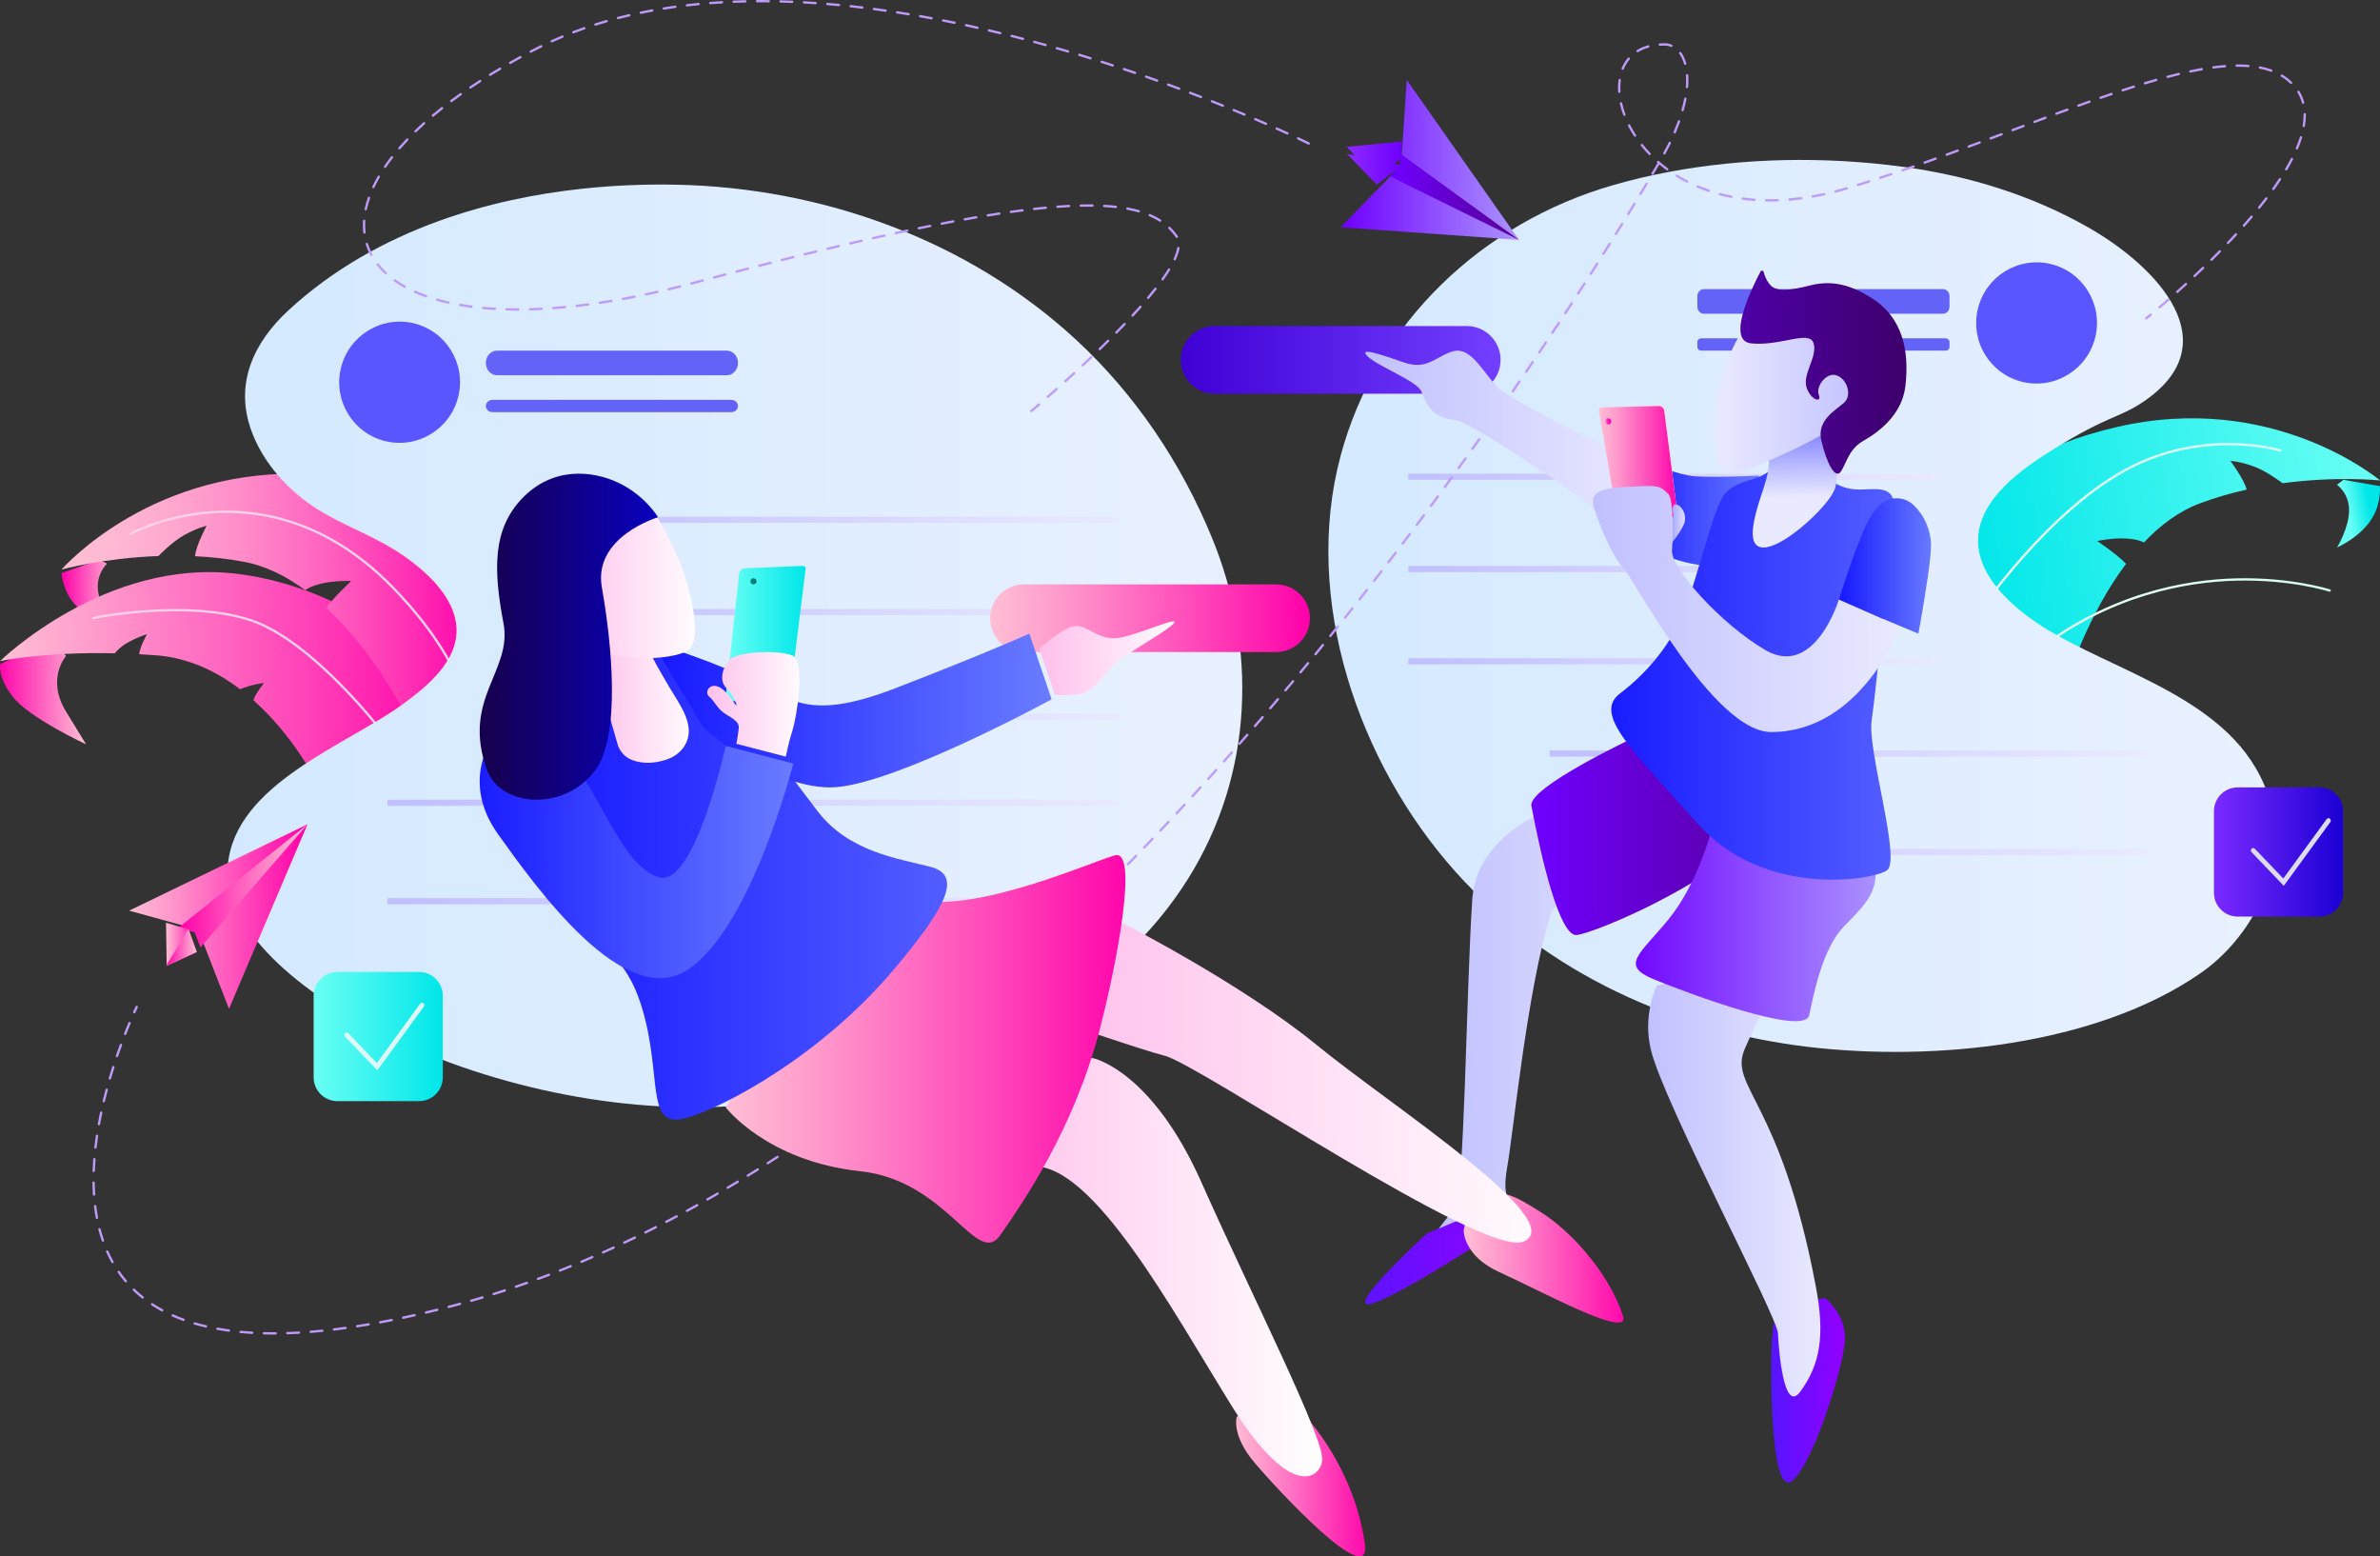 <svg xmlns="http://www.w3.org/2000/svg" width="387" height="253" viewBox="0 0 387 253">
    <rect x="0" y="0" width="387" height="253" fill="#333333" stroke="none"/>
    <defs>
        <linearGradient id="prefix__a" x1="72.889%" x2="25.326%" y1="38.218%" y2="52.205%">
            <stop offset="0%" stop-color="#00E6E9"/>
            <stop offset="100%" stop-color="#6AFFF4"/>
        </linearGradient>
        <linearGradient id="prefix__b" x1="101.192%" x2="1.498%" y1="41.857%" y2="53.643%">
            <stop offset="0%" stop-color="#6AFFF4"/>
            <stop offset="100%" stop-color="#00E6E9"/>
        </linearGradient>
        <linearGradient id="prefix__c" x1=".001%" x2="100%" y1="50%" y2="50%">
            <stop offset="0%" stop-color="#F0A"/>
            <stop offset="100%" stop-color="#FFBFD4"/>
        </linearGradient>
        <linearGradient id="prefix__d" x1=".001%" x2="100.001%" y1="50%" y2="50%">
            <stop offset="0%" stop-color="#F0A"/>
            <stop offset="100%" stop-color="#FFBFD4"/>
        </linearGradient>
        <linearGradient id="prefix__e" x1=".001%" x2="100%" y1="50.001%" y2="50.001%">
            <stop offset="0%" stop-color="#FFBFD4"/>
            <stop offset="21.76%" stop-color="#FF9ACC"/>
            <stop offset="69.92%" stop-color="#FF3DB7"/>
            <stop offset="100%" stop-color="#F0A"/>
        </linearGradient>
        <linearGradient id="prefix__f" x1="0%" x2="100%" y1="50.001%" y2="50.001%">
            <stop offset="0%" stop-color="#FFBFD4"/>
            <stop offset="11.14%" stop-color="#FFB9D3"/>
            <stop offset="26.19%" stop-color="#FFA8CF"/>
            <stop offset="43.47%" stop-color="#FF8BC9"/>
            <stop offset="62.41%" stop-color="#FF64C0"/>
            <stop offset="82.45%" stop-color="#FF32B5"/>
            <stop offset="100%" stop-color="#F0A"/>
        </linearGradient>
        <linearGradient id="prefix__g" x1="0%" x2="100%" y1="50%" y2="50%">
            <stop offset=".37%" stop-color="#D4E9FF"/>
            <stop offset="100%" stop-color="#E9F1FF"/>
        </linearGradient>
        <linearGradient id="prefix__h" x1="0%" x2="100%" y1="50%" y2="50%">
            <stop offset="0%" stop-color="#E9FFF8"/>
            <stop offset="100%" stop-color="#D4FFF0"/>
        </linearGradient>
        <linearGradient id="prefix__i" x1="-.001%" x2="100.001%" y1="50.001%" y2="50.001%">
            <stop offset="0%" stop-color="#E9FFF8"/>
            <stop offset="100%" stop-color="#D4FFF0"/>
        </linearGradient>
        <linearGradient id="prefix__j" x1="0%" x2="100%" y1="50%" y2="50%">
            <stop offset=".37%" stop-color="#D4E9FF"/>
            <stop offset="100%" stop-color="#E9F1FF"/>
        </linearGradient>
        <linearGradient id="prefix__k" x1="0%" x2="100%" y1="49.999%" y2="49.999%">
            <stop offset=".12%" stop-color="#3F00D4"/>
            <stop offset="10.33%" stop-color="#4507D9"/>
            <stop offset="100%" stop-color="#733FFF"/>
        </linearGradient>
        <linearGradient id="prefix__l" x1="0%" x2="100%" y1="50%" y2="50%">
            <stop offset="1.56%" stop-color="#6F00FF"/>
            <stop offset="60.56%" stop-color="#945BFF"/>
            <stop offset="100%" stop-color="#AB94FF"/>
        </linearGradient>
        <linearGradient id="prefix__m" x1="0%" x2="99.999%" y1="50%" y2="50%">
            <stop offset="1.56%" stop-color="#6F00FF"/>
            <stop offset="46.73%" stop-color="#6300CC"/>
            <stop offset="100%" stop-color="#550094"/>
        </linearGradient>
        <linearGradient id="prefix__n" x1=".001%" x2="100.001%" y1="50.001%" y2="50.001%">
            <stop offset="0%" stop-color="#8D2AFF"/>
            <stop offset="98.44%" stop-color="#6F00FF"/>
        </linearGradient>
        <linearGradient id="prefix__o" x1=".001%" x2="99.999%" y1="50.001%" y2="50.001%">
            <stop offset="0%" stop-color="#8D2AFF"/>
            <stop offset="98.44%" stop-color="#6F00FF"/>
        </linearGradient>
        <linearGradient id="prefix__p" x1="0%" x2="100%" y1="50%" y2="50%">
            <stop offset="0%" stop-color="#FFBFD4"/>
            <stop offset="21.76%" stop-color="#FF9ACC"/>
            <stop offset="69.92%" stop-color="#FF3DB7"/>
            <stop offset="100%" stop-color="#F0A"/>
        </linearGradient>
        <linearGradient id="prefix__q" x1=".001%" x2="100%" y1="50%" y2="50%">
            <stop offset="0%" stop-color="#F0A"/>
            <stop offset="30.08%" stop-color="#FF3DB7"/>
            <stop offset="78.24%" stop-color="#FF9ACC"/>
            <stop offset="100%" stop-color="#FFBFD4"/>
        </linearGradient>
        <linearGradient id="prefix__r" x1="-.002%" x2="100%" y1="50%" y2="50%">
            <stop offset="0%" stop-color="#FFBFD4"/>
            <stop offset="21.76%" stop-color="#FF9ACC"/>
            <stop offset="69.92%" stop-color="#FF3DB7"/>
            <stop offset="100%" stop-color="#F0A"/>
        </linearGradient>
        <linearGradient id="prefix__s" x1="-.002%" x2="100%" y1="49.998%" y2="49.998%">
            <stop offset="0%" stop-color="#F0A"/>
            <stop offset="30.08%" stop-color="#FF3DB7"/>
            <stop offset="78.24%" stop-color="#FF9ACC"/>
            <stop offset="100%" stop-color="#FFBFD4"/>
        </linearGradient>
        <linearGradient id="prefix__t" x1="0%" x2="100%" y1="49.978%" y2="49.978%">
            <stop offset="0%" stop-color="#C0BFFF"/>
            <stop offset="100%" stop-color="#E9EAFF"/>
        </linearGradient>
        <linearGradient id="prefix__u" x1="0%" x2="100%" y1="50.009%" y2="50.009%">
            <stop offset="0%" stop-color="#C0BFFF"/>
            <stop offset="100%" stop-color="#E9EAFF"/>
        </linearGradient>
        <linearGradient id="prefix__v" x1="0%" x2="100%" y1="49.987%" y2="49.987%">
            <stop offset="0%" stop-color="#C0BFFF"/>
            <stop offset="100%" stop-color="#E9EAFF"/>
        </linearGradient>
        <linearGradient id="prefix__w" x1="0%" x2="100%" y1="50.022%" y2="50.022%">
            <stop offset="0%" stop-color="#C0BFFF"/>
            <stop offset="100%" stop-color="#E9EAFF"/>
        </linearGradient>
        <linearGradient id="prefix__x" x1="0%" x2="100%" y1="49.996%" y2="49.996%">
            <stop offset="0%" stop-color="#C0BFFF"/>
            <stop offset="100%" stop-color="#E9EAFF"/>
        </linearGradient>
        <linearGradient id="prefix__y" x1="0%" x2="99.999%" y1="50%" y2="50%">
            <stop offset="0%" stop-color="#6AFFF4"/>
            <stop offset="100%" stop-color="#00E6E9"/>
        </linearGradient>
        <linearGradient id="prefix__z" x1="0%" x2="99.999%" y1="50.001%" y2="50.001%">
            <stop offset="0%" stop-color="#7B2AFF"/>
            <stop offset="100%" stop-color="#1B00D4"/>
        </linearGradient>
        <linearGradient id="prefix__A" x1="0%" x2="100%" y1="50.004%" y2="50.004%">
            <stop offset="0%" stop-color="#C0BFFF"/>
            <stop offset="100%" stop-color="#E9EAFF"/>
        </linearGradient>
        <linearGradient id="prefix__B" x1="0%" x2="100%" y1="49.987%" y2="49.987%">
            <stop offset="0%" stop-color="#C0BFFF"/>
            <stop offset="100%" stop-color="#E9EAFF"/>
        </linearGradient>
        <linearGradient id="prefix__C" x1="0%" x2="100%" y1="50.009%" y2="50.009%">
            <stop offset="0%" stop-color="#C0BFFF"/>
            <stop offset="100%" stop-color="#E9EAFF"/>
        </linearGradient>
        <linearGradient id="prefix__D" x1="0%" x2="100%" y1="49.996%" y2="49.996%">
            <stop offset="0%" stop-color="#C0BFFF"/>
            <stop offset="100%" stop-color="#E9EAFF"/>
        </linearGradient>
        <linearGradient id="prefix__E" x1="0%" x2="100.001%" y1="49.998%" y2="49.998%">
            <stop offset="0%" stop-color="#FFBFD4"/>
            <stop offset="21.76%" stop-color="#FF9ACC"/>
            <stop offset="69.92%" stop-color="#FF3DB7"/>
            <stop offset="100%" stop-color="#F0A"/>
        </linearGradient>
        <linearGradient id="prefix__F" x1="0%" x2="99.999%" y1="49.999%" y2="49.999%">
            <stop offset=".12%" stop-color="#5415FF"/>
            <stop offset="10.33%" stop-color="#5B13FF"/>
            <stop offset="100%" stop-color="#9300FF"/>
        </linearGradient>
        <linearGradient id="prefix__G" x1=".001%" x2="100.001%" y1="50%" y2="50%">
            <stop offset="0%" stop-color="#C0BFFF"/>
            <stop offset="100%" stop-color="#E9EAFF"/>
        </linearGradient>
        <linearGradient id="prefix__H" x1="0%" x2="100.001%" y1="50%" y2="50%">
            <stop offset="0%" stop-color="#C0BFFF"/>
            <stop offset="100%" stop-color="#E9EAFF"/>
        </linearGradient>
        <linearGradient id="prefix__I" x1="0%" x2="100%" y1="50.001%" y2="50.001%">
            <stop offset="0%" stop-color="#C0BFFF"/>
            <stop offset="100%" stop-color="#E9EAFF"/>
        </linearGradient>
        <linearGradient id="prefix__J" x1="0%" x2="100%" y1="50%" y2="50%">
            <stop offset="1.56%" stop-color="#6F00FF"/>
            <stop offset="46.73%" stop-color="#6300CC"/>
            <stop offset="100%" stop-color="#550094"/>
        </linearGradient>
        <linearGradient id="prefix__K" x1=".001%" x2="100.001%" y1="50.001%" y2="50.001%">
            <stop offset="1.56%" stop-color="#6F00FF"/>
            <stop offset="60.56%" stop-color="#945BFF"/>
            <stop offset="100%" stop-color="#AB94FF"/>
        </linearGradient>
        <linearGradient id="prefix__L" x1="0%" x2="100%" y1="50.002%" y2="50.002%">
            <stop offset="0%" stop-color="#1517FF"/>
            <stop offset="100%" stop-color="#6A7CFF"/>
        </linearGradient>
        <linearGradient id="prefix__M" x1="0%" x2="100%" y1="50%" y2="50%">
            <stop offset="0%" stop-color="#1517FF"/>
            <stop offset="100%" stop-color="#5560FF"/>
        </linearGradient>
        <linearGradient id="prefix__N" x1="50.176%" x2="49.498%" y1="63.018%" y2="-7.139%">
            <stop offset="0%" stop-color="#E9EAFF"/>
            <stop offset="39.44%" stop-color="#B0B1FF"/>
            <stop offset="98.44%" stop-color="#5556FF"/>
        </linearGradient>
        <linearGradient id="prefix__O" x1="0%" x2="100%" y1="50%" y2="50%">
            <stop offset="0%" stop-color="#E9EAFF"/>
            <stop offset="100%" stop-color="#C0BFFF"/>
        </linearGradient>
        <linearGradient id="prefix__P" x1="0%" x2="100.003%" y1="50%" y2="50%">
            <stop offset="1.69%" stop-color="#4F00AA"/>
            <stop offset="13.05%" stop-color="#4D00A2"/>
            <stop offset="100%" stop-color="#3D006A"/>
        </linearGradient>
        <linearGradient id="prefix__Q" x1=".002%" x2="99.999%" y1="50%" y2="50%">
            <stop offset="0%" stop-color="#FFBFEB"/>
            <stop offset="100%" stop-color="#FFF"/>
        </linearGradient>
        <linearGradient id="prefix__R" x1=".001%" x2="100.001%" y1="50%" y2="50%">
            <stop offset="0%" stop-color="#FFBFD4"/>
            <stop offset="21.76%" stop-color="#FF9ACC"/>
            <stop offset="69.92%" stop-color="#FF3DB7"/>
            <stop offset="100%" stop-color="#F0A"/>
        </linearGradient>
        <linearGradient id="prefix__S" x1="0%" x2="100%" y1="49.998%" y2="49.998%">
            <stop offset="1.56%" stop-color="#5556FF"/>
            <stop offset="60.56%" stop-color="#B0B1FF"/>
            <stop offset="100%" stop-color="#E9EAFF"/>
        </linearGradient>
        <linearGradient id="prefix__T" x1="-.001%" x2="99.999%" y1="49.999%" y2="49.999%">
            <stop offset="0%" stop-color="#1517FF"/>
            <stop offset="100%" stop-color="#6A7CFF"/>
        </linearGradient>
        <linearGradient id="prefix__U" x1="0%" x2="100%" y1="50%" y2="50%">
            <stop offset="0%" stop-color="#C0BFFF"/>
            <stop offset="100%" stop-color="#E9EAFF"/>
        </linearGradient>
        <linearGradient id="prefix__V" x1="0%" x2="100%" y1="50%" y2="50%">
            <stop offset=".12%" stop-color="#5415FF"/>
            <stop offset="10.33%" stop-color="#5B13FF"/>
            <stop offset="100%" stop-color="#9300FF"/>
        </linearGradient>
        <linearGradient id="prefix__W" x1=".592%" x2="99.408%" y1="56.156%" y2="43.852%">
            <stop offset="0%" stop-color="#FFBFD4"/>
            <stop offset="8.5%" stop-color="#FF94CB"/>
            <stop offset="17.79%" stop-color="#FF6DC2"/>
            <stop offset="27.74%" stop-color="#FF4BBB"/>
            <stop offset="38.31%" stop-color="#FF30B4"/>
            <stop offset="49.72%" stop-color="#FF1AB0"/>
            <stop offset="62.39%" stop-color="#FF0BAD"/>
            <stop offset="77.29%" stop-color="#FF03AB"/>
            <stop offset="100%" stop-color="#F0A"/>
        </linearGradient>
        <linearGradient id="prefix__X" x1="0%" x2="100%" y1="49.999%" y2="49.999%">
            <stop offset="0%" stop-color="#FFBFD4"/>
            <stop offset="21.76%" stop-color="#FF9ACC"/>
            <stop offset="69.92%" stop-color="#FF3DB7"/>
            <stop offset="100%" stop-color="#F0A"/>
        </linearGradient>
        <linearGradient id="prefix__Y" x1="0%" x2="99.999%" y1="50%" y2="50%">
            <stop offset="0%" stop-color="#FFBFD4"/>
            <stop offset="21.76%" stop-color="#FF9ACC"/>
            <stop offset="69.92%" stop-color="#FF3DB7"/>
            <stop offset="100%" stop-color="#F0A"/>
        </linearGradient>
        <linearGradient id="prefix__Z" x1="-.001%" x2="99.999%" y1="50%" y2="50%">
            <stop offset="0%" stop-color="#FFBFEB"/>
            <stop offset="100%" stop-color="#FFF"/>
        </linearGradient>
        <linearGradient id="prefix__aa" x1="0%" x2="100%" y1="50%" y2="50%">
            <stop offset="0%" stop-color="#FFBFEB"/>
            <stop offset="100%" stop-color="#FFF"/>
        </linearGradient>
        <linearGradient id="prefix__ab" x1="0%" x2="100%" y1="50%" y2="50%">
            <stop offset="0%" stop-color="#FFBFD4"/>
            <stop offset="21.76%" stop-color="#FF9ACC"/>
            <stop offset="69.92%" stop-color="#FF3DB7"/>
            <stop offset="100%" stop-color="#F0A"/>
        </linearGradient>
        <linearGradient id="prefix__ac" x1="0%" x2="100%" y1="50%" y2="50%">
            <stop offset="0%" stop-color="#1517FF"/>
            <stop offset="100%" stop-color="#5560FF"/>
        </linearGradient>
        <linearGradient id="prefix__ad" x1=".001%" x2="99.999%" y1="49.999%" y2="49.999%">
            <stop offset="0%" stop-color="#FFBFEB"/>
            <stop offset="100%" stop-color="#FFF"/>
        </linearGradient>
        <linearGradient id="prefix__ae" x1="0%" x2="100%" y1="49.999%" y2="49.999%">
            <stop offset="0%" stop-color="#1517FF"/>
            <stop offset="100%" stop-color="#6A7CFF"/>
        </linearGradient>
        <linearGradient id="prefix__af" x1=".001%" x2="100%" y1="49.999%" y2="49.999%">
            <stop offset="0%" stop-color="#FFBFEB"/>
            <stop offset="100%" stop-color="#FFF"/>
        </linearGradient>
        <linearGradient id="prefix__ag" x1=".001%" x2="100.001%" y1="50%" y2="50%">
            <stop offset="0%" stop-color="#94F7FF"/>
            <stop offset="100%" stop-color="#BFFEFF"/>
        </linearGradient>
        <linearGradient id="prefix__ah" x1=".004%" x2="99.999%" y1="50.001%" y2="50.001%">
            <stop offset="0%" stop-color="#6AFFF4"/>
            <stop offset="100%" stop-color="#00E6E9"/>
        </linearGradient>
        <linearGradient id="prefix__ai" x1="0%" x2="99.999%" y1="50%" y2="50%">
            <stop offset="0%" stop-color="#1517FF"/>
            <stop offset="100%" stop-color="#6A7CFF"/>
        </linearGradient>
        <linearGradient id="prefix__aj" x1="0%" x2="100%" y1="50%" y2="50%">
            <stop offset="0%" stop-color="#FFBFEB"/>
            <stop offset="100%" stop-color="#FFF"/>
        </linearGradient>
        <linearGradient id="prefix__ak" x1="0%" x2="100%" y1="50.001%" y2="50.001%">
            <stop offset="0%" stop-color="#FFBFEB"/>
            <stop offset="100%" stop-color="#FFF"/>
        </linearGradient>
        <linearGradient id="prefix__al" x1="-.001%" x2="100%" y1="50%" y2="50%">
            <stop offset="0%" stop-color="#18003F"/>
            <stop offset="100%" stop-color="#0800BF"/>
        </linearGradient>
        <linearGradient id="prefix__am" x1=".014%" x2="99.994%" y1="49.992%" y2="49.992%">
            <stop offset="0%" stop-color="#009492"/>
            <stop offset="100%" stop-color="#006A62"/>
        </linearGradient>
    </defs>
    <g fill="none">
        <path fill="url(#prefix__a)" d="M380 78.805s2.001 1.35 1.972 4.197c-.03 2.847-1.957 5.998-1.957 5.998s3.837-1.648 5.745-4.83c1.473-2.456 1.224-5.15 1.224-5.15L381.05 78l-1.049.805z"/>
        <path fill="url(#prefix__b)" d="M320.02 88.452L331.4 114l4.934-3.93s3.105-10.076 9.372-18.42c-1.473-1.55-4.686-3.702-4.686-3.702s2.542-.54 4.665-.408c2.122.124 2.932.644 2.932.644 2.601-2.753 5.624-5.054 9.06-6.345 2.552-.956 5.128-1.692 7.636-2.25-.369-1.622-2.636-4.667-2.636-4.667s1.548.073 3.84.919c2.145.791 4.64 2.71 4.64 2.71 8.771-1.174 15.614-.473 15.843-.449-.46-.39-17.611-14.589-42.914-8.654-25.65 6.015-24.067 19.004-24.067 19.004z"/>
        <path fill="url(#prefix__c)" d="M17.405 91.62s-1.918 1.756-1.437 4.648C16.448 99.16 19 102 19 102s-4.348-.947-6.882-3.822C10.16 95.958 10 93.17 10 93.17L16.16 91l1.245.62z"/>
        <path fill="url(#prefix__d)" d="M10.732 106.64s-3.269 3.693 0 9.027L14 121s-9.345-4.333-11.954-7.778c-2.608-3.444-1.98-5.313-1.98-5.313L8.676 104l2.056 2.64z"/>
        <path fill="url(#prefix__e)" d="M74 112.326V128l-22.484-.82s-3.623-7.402-10.316-13.357c.445-1.26 1.743-2.793 1.743-2.793s-1.283.066-3.336.785c-.203.07-.396.147-.573.225-3.77-2.868-8.343-5.112-13.637-5.514-.943-.074-1.867-.132-2.765-.182.158-1.334 1.271-3.238 1.271-3.238s-1.253.294-3.15 1.366c-1.091.615-1.736 1.288-2.076 1.725C7.011 105.937 0 107.477 0 107.477S17.172 90.67 38.524 93.275C59.877 95.874 74 112.326 74 112.326z"/>
        <path fill="#FFD2EB" d="M62.81 120c-.06 0-.118-.026-.155-.077-.118-.158-11.902-15.848-22.34-19.056-10.452-3.212-24.939-.268-25.084-.238-.105.021-.205-.043-.227-.142-.022-.1.044-.198.147-.22.146-.03 14.732-2.993 25.28.248 10.559 3.244 22.415 19.033 22.533 19.192.062.083.042.199-.043.258-.034.024-.073.035-.112.035z"/>
        <path fill="url(#prefix__f)" d="M78 91.446L70.808 118l-5.515-2.973s-4.686-9.212-12.226-16.225c1.212-1.742 4.05-4.353 4.05-4.353s-2.604-.099-4.685.381c-2.082.473-2.802 1.11-2.802 1.11-3.016-2.227-6.378-3.946-9.989-4.62-2.68-.5-5.348-.782-7.922-.904.106-1.627 1.866-4.943 1.866-4.943s-1.521.327-3.656 1.524c-2 1.121-4.164 3.389-4.164 3.389-8.876.324-15.542 2.138-15.765 2.199.394-.454 15.114-17.01 41.125-15.486C77.493 78.643 78 91.446 78 91.446z"/>
        <path fill="#FFD2EB" d="M75.809 115c-.098 0-.18-.073-.19-.17-.002-.019-.205-1.985-1.778-5.332-1.453-3.09-4.403-8.023-10.212-13.972C53.119 84.76 42.163 83.007 34.823 83.43c-7.952.46-13.483 3.497-13.538 3.528-.092.05-.208.019-.26-.07-.052-.09-.02-.204.071-.255.056-.03 5.665-3.111 13.705-3.576 7.419-.428 18.493 1.342 29.104 12.21 5.857 6 8.831 10.98 10.295 14.101 1.593 3.397 1.791 5.346 1.8 5.428.009.103-.068.193-.173.203l-.018.001z"/>
        <path fill="url(#prefix__g)" d="M71.469 35.885c7.536-2.717 15.476-4.392 23.392-5.228 4.995-.528 10.023-.731 15.043-.633 23.736.462 47.543 8.963 65.15 25.28 9.61 8.905 17.049 20.005 22.035 32.154 14.479 35.275-1.265 82.136-71.355 91.7-42.057 5.738-90.402-19.025-88.69-38.492 1.168-13.284 19.373-19.541 28.488-26.215 3.878-2.839 8.943-6.944 8.697-12.327-.253-5.534-5.895-10.145-10.163-12.793-4.52-2.804-9.774-4.504-14.07-7.65-4-2.932-7.378-6.915-9.109-11.632-2.812-7.667.366-14.398 6.031-19.62 7.122-6.567 15.549-11.299 24.55-14.544z"/>
        <path fill="url(#prefix__h)" d="M320.193 102c-.036 0-.072-.01-.105-.031-.09-.06-.115-.18-.057-.27.107-.166 10.884-16.753 24.183-24.723 13.335-7.993 26.519-3.968 26.65-3.926.102.032.159.141.127.244-.032.103-.14.16-.242.128-.13-.041-13.156-4.012-26.337 3.889-13.22 7.924-23.95 24.435-24.056 24.6-.037.058-.1.089-.163.089z"/>
        <path fill="url(#prefix__i)" d="M331.187 106c-.056 0-.111-.025-.148-.074-.063-.082-.048-.2.034-.264 11.951-9.26 24.308-11.444 32.57-11.646 8.957-.216 15.166 1.782 15.228 1.802.098.033.152.14.12.238-.032.1-.138.154-.236.121-.061-.02-6.222-2.003-15.12-1.783-8.201.202-20.469 2.374-32.334 11.567-.034.026-.074.039-.114.039z"/>
        <path fill="url(#prefix__j)" d="M299.526 26.182c-12.512-.678-25.454.515-37.27 3.925-21.193 6.115-38.457 22.342-44.263 43.97-6.267 23.343 2.875 49.968 18.655 67.611 14.776 16.521 35.835 25.989 57.579 28.52 20.04 2.331 46.417-.141 63.576-11.998 8.054-5.565 13.885-16.354 11.754-26.23-3.681-17.059-22.677-21.576-35.644-29.033-5.202-2.991-12.335-8.487-12.272-15.13.062-6.68 7.158-11.62 12.185-14.737 9.057-5.612 10.633-5.07 14.566-7.689 14.256-9.492 2.483-21.989-8.884-28.454-9.135-5.196-19.353-8.33-29.724-9.77-3.365-.466-6.795-.797-10.258-.985z"/>
        <path fill="url(#prefix__k)" d="M238.504 64h-41.008C194.46 64 192 61.537 192 58.5s2.46-5.5 5.496-5.5h41.008c3.035 0 5.496 2.463 5.496 5.5s-2.46 5.5-5.496 5.5z"/>
        <path fill="url(#prefix__l)" d="M228.75 13L247 39 218 36.941 227.812 26.892z"/>
        <path fill="url(#prefix__m)" d="M247 39L226 28.665 227.56 27.118 227.707 25z"/>
        <path fill="url(#prefix__n)" d="M228 23L219 23.871 223.737 29 227.759 25.789z"/>
        <path fill="url(#prefix__o)" d="M219 25L228 26.869 223.868 30z"/>
        <path fill="url(#prefix__p)" d="M50 134L21 148.034 32.231 151.128 37.239 164z"/>
        <path fill="url(#prefix__q)" d="M50 134L29 150.833 31.639 151.554 32.599 154z"/>
        <path fill="url(#prefix__r)" d="M27 150L27.102 157 32 154.792 30.677 151.1z"/>
        <path fill="url(#prefix__s)" d="M30.649 151L27 157 32 154.755z"/>
        <ellipse cx="64.98" cy="62.138" fill="#5955FF" rx="9.852" ry="9.819" transform="rotate(-76.714 64.98 62.138)"/>
        <ellipse cx="331.16" cy="52.498" fill="#5955FF" rx="9.852" ry="9.819" transform="rotate(-76.714 331.16 52.498)"/>
        <path fill="#6363F7" d="M118.186 61H80.814C79.812 61 79 60.105 79 59c0-1.104.812-2 1.814-2h37.372c1.002 0 1.814.895 1.814 2s-.812 2-1.814 2zM118.909 67H80.09C79.49 67 79 66.552 79 66s.489-1 1.091-1h38.818c.602 0 1.091.448 1.091 1s-.489 1-1.091 1zM315.955 51h-38.91c-.577 0-1.045-.516-1.045-1.152v-1.696c0-.636.468-1.152 1.045-1.152h38.91c.577 0 1.045.516 1.045 1.152v1.696c0 .636-.468 1.152-1.045 1.152zM316.372 57h-39.744c-.347 0-.628-.258-.628-.576v-.848c0-.318.281-.576.628-.576h39.744c.347 0 .628.258.628.576v.848c0 .318-.281.576-.628.576z"/>
        <path fill="url(#prefix__t)" d="M229 77H315V78H229z"/>
        <path fill="url(#prefix__u)" d="M229 92H315V93H229z"/>
        <path fill="url(#prefix__v)" d="M229 107H315V108H229z"/>
        <path fill="url(#prefix__w)" d="M252 122H349V123H252z"/>
        <path fill="url(#prefix__x)" d="M252 138H349V139H252z"/>
        <path fill="url(#prefix__y)" d="M68.135 179h-13.27c-2.134 0-3.865-1.73-3.865-3.865v-13.27c0-2.134 1.73-3.865 3.865-3.865h13.27c2.134 0 3.865 1.73 3.865 3.865v13.27c0 2.134-1.73 3.865-3.865 3.865z"/>
        <path fill="#DCF8F9" d="M61.352 174l-5.242-5.475c-.147-.155-.147-.404.001-.557.148-.153.387-.153.535.001l4.63 4.836 7.045-9.65c.126-.173.364-.206.53-.075.166.132.198.379.072.552L61.353 174z"/>
        <path fill="url(#prefix__z)" d="M377.135 149h-13.27c-2.134 0-3.865-1.73-3.865-3.865v-13.27c0-2.134 1.73-3.865 3.865-3.865h13.27c2.134 0 3.865 1.73 3.865 3.865v13.27c0 2.135-1.73 3.865-3.865 3.865z"/>
        <path fill="#DBDBFC" d="M371.352 144l-5.242-5.475c-.147-.154-.147-.403.001-.556.148-.154.387-.154.535 0l4.63 4.836 7.045-9.65c.126-.172.363-.207.53-.075.166.132.198.379.072.552L371.353 144z"/>
        <path fill="url(#prefix__A)" d="M88 84H182V85H88z"/>
        <path fill="url(#prefix__B)" d="M88 99H182V100H88z"/>
        <path fill="url(#prefix__C)" d="M88 116H182V117H88z"/>
        <path fill="url(#prefix__D)" d="M63 130H182V131H63zM63 146H182V147H63z"/>
        <path fill="url(#prefix__E)" d="M207.504 106h-41.008c-3.036 0-5.496-2.463-5.496-5.5 0-3.038 2.46-5.5 5.496-5.5h41.008c3.035 0 5.496 2.463 5.496 5.5s-2.46 5.5-5.496 5.5z"/>
        <g fill="#BF9BF9">
            <path d="M6.83 157.739c-.027 0-.054-.006-.08-.017-.095-.044-.137-.158-.094-.254.257-.565.406-.87.406-.87.047-.094.162-.133.255-.087.095.047.133.162.087.256-.001.002-.15.303-.401.86-.032.07-.102.112-.174.112zM29.409 209.945c-.508 0-1.008-.007-1.5-.018-.104-.003-.188-.091-.185-.196.003-.106.09-.184.195-.187.503.012 1.014.015 1.537.018l.359-.001c.111-.01.19.084.191.19 0 .106-.084.192-.189.192l-.361.001h-.047zm2.309-.038c-.102 0-.187-.082-.19-.185-.004-.105.079-.194.184-.197.62-.02 1.252-.049 1.895-.085.099-.01.195.074.2.18.007.105-.073.196-.178.202-.647.037-1.282.065-1.905.086h-.006zm-5.703-.058h-.011c-.646-.037-1.287-.085-1.903-.143-.104-.01-.181-.103-.171-.209.01-.105.104-.18.207-.172.612.057 1.247.105 1.888.142.106.006.185.096.18.202-.006.101-.09.18-.19.18zm9.5-.158c-.097 0-.18-.076-.189-.176-.008-.105.07-.197.175-.206.62-.05 1.25-.106 1.89-.171.106-.012.198.066.209.17.01.106-.066.2-.17.21-.644.066-1.277.123-1.9.172l-.014.001zm-13.284-.2l-.026-.001c-.637-.086-1.271-.186-1.886-.297-.103-.018-.172-.118-.154-.222.019-.104.119-.171.222-.154.608.11 1.237.208 1.869.293.104.014.177.11.163.216-.013.096-.095.166-.188.166zm17.07-.182c-.095 0-.177-.071-.189-.169-.013-.105.062-.2.167-.212.618-.075 1.246-.157 1.883-.245.103-.013.2.06.214.164.015.104-.058.201-.162.216-.64.088-1.27.17-1.89.245H39.3zm-20.81-.496c-.014 0-.028-.002-.042-.005-.628-.147-1.25-.31-1.849-.485-.1-.03-.159-.136-.13-.238.03-.101.137-.158.236-.13.592.173 1.207.335 1.828.48.103.024.167.127.143.23-.02.088-.099.148-.185.148zm24.579-.026c-.093 0-.174-.068-.188-.163-.016-.104.055-.202.159-.218.616-.096 1.241-.198 1.874-.306.103-.019.202.052.22.156.018.104-.052.203-.156.221-.635.109-1.262.211-1.88.307l-.03.003zm3.75-.643c-.09 0-.17-.064-.187-.156-.02-.104.049-.204.152-.223.615-.114 1.236-.235 1.866-.36.103-.022.203.045.224.15.02.103-.046.204-.15.225-.63.126-1.254.247-1.87.361l-.035.003zm-31.973-.405c-.021 0-.043-.003-.065-.01-.61-.223-1.207-.463-1.776-.716-.095-.042-.14-.155-.097-.252.043-.097.155-.14.251-.097.56.249 1.15.486 1.752.704.098.036.15.146.114.245-.028.078-.101.126-.179.126zm35.704-.342c-.088 0-.167-.061-.186-.151-.022-.104.044-.205.147-.227.611-.13 1.23-.266 1.856-.408.103-.021.204.042.227.145.023.104-.041.206-.144.23-.627.14-1.247.276-1.86.408l-.04.003zm3.712-.838c-.087 0-.164-.06-.185-.147-.024-.103.039-.206.141-.23.61-.146 1.225-.295 1.847-.45.102-.024.205.037.23.14.026.103-.036.207-.139.232-.623.155-1.24.305-1.85.45-.015.004-.03.005-.044.005zm-42.887-.366c-.03 0-.061-.007-.09-.023-.568-.307-1.122-.636-1.648-.98-.088-.058-.113-.176-.056-.265.057-.089.175-.114.264-.056.517.338 1.062.663 1.62.964.093.05.128.166.078.26-.034.063-.1.1-.168.1zm46.58-.553c-.085 0-.162-.058-.184-.144-.027-.102.034-.207.136-.233.308-.08.617-.16.928-.243.303-.08.606-.162.91-.244.102-.026.205.033.233.135.027.102-.033.208-.134.235-.304.082-.608.164-.912.244-.312.082-.621.164-.93.244-.015.004-.031.006-.047.006zm3.672-1c-.083 0-.16-.054-.183-.138-.029-.102.03-.208.131-.237.608-.174 1.216-.352 1.824-.534.1-.032.206.026.236.128.03.101-.027.208-.128.238-.608.183-1.218.362-1.828.536-.017.005-.035.008-.052.008zm-53.429-.533c-.041 0-.082-.013-.118-.04-.504-.401-.99-.826-1.446-1.265-.077-.074-.079-.195-.006-.271.072-.076.193-.079.269-.006.447.431.924.848 1.419 1.24.082.066.096.187.032.27-.038.047-.094.072-.15.072zm57.074-.56c-.08 0-.156-.052-.181-.134-.032-.1.024-.208.125-.24.604-.19 1.207-.383 1.81-.58.1-.033.207.022.24.122.032.1-.023.209-.123.242-.604.197-1.209.391-1.814.582-.019.006-.038.008-.057.008zm3.617-1.185c-.08 0-.153-.05-.18-.13-.034-.1.02-.209.119-.243.6-.204 1.197-.412 1.795-.624.1-.035.208.017.243.117s-.017.209-.116.244c-.6.212-1.2.42-1.8.626-.02.007-.04.01-.061.01zm-63.428-.894c-.054 0-.107-.023-.145-.067-.413-.486-.808-.999-1.173-1.525-.06-.087-.04-.206.047-.267.086-.06.205-.039.265.047.358.517.745 1.02 1.15 1.496.069.08.06.2-.02.27-.037.031-.08.046-.124.046zm67.015-.379c-.077 0-.15-.048-.178-.126-.037-.099.014-.208.113-.245.594-.219 1.187-.441 1.78-.668.098-.036.208.013.245.112.038.099-.012.209-.11.247-.594.226-1.189.45-1.784.669-.022.007-.044.011-.066.011zm3.557-1.357c-.076 0-.147-.046-.177-.122-.038-.098.01-.209.108-.248.589-.232 1.177-.468 1.765-.707.097-.041.208.007.248.105.04.098-.008.21-.105.249-.589.24-1.179.477-1.769.71-.023.009-.046.013-.07.013zM3.29 198.34c-.067 0-.131-.035-.166-.098-.31-.552-.6-1.132-.862-1.722-.043-.096 0-.21.096-.252.096-.045.209 0 .252.096.258.58.542 1.148.846 1.69.051.092.018.21-.073.26-.03.018-.062.026-.093.026zm76.27-.045c-.074 0-.145-.045-.176-.118-.04-.097.005-.21.103-.25.583-.246 1.166-.495 1.749-.747.096-.043.209.003.25.1.042.097-.003.21-.1.251-.583.253-1.167.503-1.752.749-.025.01-.05.015-.074.015zm3.494-1.515c-.073 0-.143-.042-.174-.113-.043-.097 0-.21.097-.253.578-.258 1.156-.52 1.733-.784.095-.043.208-.001.252.095.043.096.001.21-.094.253-.579.265-1.158.527-1.737.786-.025.01-.052.016-.077.016zm3.461-1.588c-.072 0-.14-.04-.173-.11-.044-.096-.003-.21.092-.255.573-.27 1.145-.543 1.717-.819.095-.047.208-.006.254.09.045.095.006.21-.089.255-.573.277-1.146.551-1.72.821-.027.013-.054.018-.081.018zm-84.78-.335c-.079 0-.153-.05-.18-.128-.207-.595-.395-1.216-.56-1.844-.026-.102.034-.207.136-.234.102-.028.206.034.233.136.161.619.347 1.23.55 1.815.034.1-.018.21-.117.244-.02.008-.042.011-.063.011zm88.209-1.322c-.07 0-.138-.04-.171-.107-.047-.095-.008-.21.086-.256.568-.282 1.134-.566 1.7-.854.094-.048.209-.01.256.085.048.094.01.21-.084.257-.567.288-1.135.573-1.703.855-.027.013-.056.02-.084.02zm3.396-1.725c-.069 0-.135-.038-.17-.104-.047-.094-.01-.21.082-.258.563-.292 1.124-.588 1.685-.886.093-.049.208-.013.257.08.049.093.014.21-.08.259-.561.298-1.124.594-1.687.887-.028.015-.058.022-.087.022zm-92.578-.65c-.09 0-.17-.063-.187-.155-.116-.62-.214-1.26-.293-1.904-.013-.105.06-.2.165-.214.105-.016.199.062.212.167.078.636.176 1.269.29 1.88.02.104-.048.204-.152.223-.011.002-.023.003-.035.003zm95.941-1.14c-.067 0-.133-.036-.168-.1-.05-.093-.015-.209.077-.26.557-.302 1.113-.607 1.668-.916.092-.051.208-.017.259.075.05.092.017.209-.075.26-.556.31-1.113.615-1.67.918-.03.016-.06.023-.09.023zm3.33-1.85c-.066 0-.13-.034-.165-.096-.052-.093-.02-.21.072-.261.552-.313 1.102-.629 1.652-.946.09-.053.207-.022.26.07.052.092.02.209-.071.262-.55.318-1.102.634-1.654.947-.03.017-.062.025-.093.025zm-99.74-.807c-.1 0-.183-.078-.19-.18-.04-.624-.065-1.27-.073-1.922-.002-.106.082-.193.188-.194H.22c.104 0 .19.084.19.189.009.644.034 1.285.074 1.903.007.105-.073.196-.178.204H.293zm103.038-1.1c-.065 0-.129-.034-.164-.095-.053-.092-.023-.209.068-.262.546-.323 1.091-.648 1.636-.975.09-.055.206-.025.26.066.055.091.025.209-.065.263-.545.328-1.092.653-1.639.976-.03.018-.063.026-.096.026zm3.266-1.965c-.065 0-.127-.032-.163-.092-.055-.09-.027-.208.063-.262.541-.332 1.08-.666 1.62-1.002.09-.055.206-.028.262.062.055.09.028.208-.062.264-.54.337-1.08.67-1.622 1.003-.03.018-.065.027-.098.027zM.24 183.536H.234c-.105-.004-.188-.092-.184-.198.02-.626.055-1.271.104-1.918.008-.105.099-.184.204-.176.105.008.184.1.176.205-.048.641-.083 1.281-.104 1.902-.003.103-.088.185-.19.185zm109.59-1.255c-.063 0-.125-.031-.161-.089-.056-.09-.03-.207.06-.264.535-.34 1.07-.682 1.602-1.027.089-.057.207-.031.264.058.056.089.03.208-.057.264-.535.346-1.07.688-1.606 1.03-.032.019-.067.028-.102.028zm3.201-2.067c-.062 0-.122-.03-.159-.087-.057-.088-.033-.207.055-.265.53-.348 1.06-.698 1.588-1.05.088-.06.206-.036.264.053.058.088.034.206-.053.265-.53.353-1.06.704-1.59 1.053-.033.021-.069.031-.105.031zM.524 179.721l-.022-.001c-.104-.012-.18-.107-.167-.213.07-.621.154-1.262.25-1.903.015-.105.111-.177.216-.16.104.015.175.112.16.217-.095.637-.179 1.273-.248 1.89-.011.097-.093.17-.189.17zm115.678-1.624c-.062 0-.122-.029-.158-.084-.06-.087-.036-.206.051-.266.525-.356 1.049-.714 1.572-1.074.087-.06.206-.038.265.05.06.087.037.206-.05.265-.523.361-1.049.72-1.574 1.077-.033.022-.07.032-.106.032zM1.084 175.936l-.034-.003c-.103-.02-.172-.12-.153-.223.111-.616.236-1.25.37-1.883.022-.103.124-.167.226-.147.103.022.168.123.147.227-.134.63-.258 1.26-.369 1.872-.016.092-.096.157-.187.157zm118.257-.001c-.06 0-.12-.029-.157-.082-.06-.087-.039-.206.048-.267.52-.363 1.038-.729 1.556-1.097.087-.061.205-.04.265.046.061.087.04.206-.045.267-.52.368-1.039.735-1.56 1.098-.032.024-.07.035-.107.035zm3.108-2.207c-.059 0-.118-.027-.155-.08-.061-.085-.041-.205.044-.267.515-.37 1.03-.744 1.542-1.118.085-.063.204-.043.266.042.062.085.043.205-.042.267-.514.376-1.029.749-1.544 1.12-.034.025-.073.036-.11.036zM1.876 172.193c-.015 0-.03-.002-.045-.005-.102-.025-.165-.129-.14-.231.151-.631.309-1.251.472-1.86.027-.101.132-.161.233-.134.101.028.162.133.135.234-.162.606-.32 1.223-.47 1.85-.021.087-.1.146-.185.146zm123.652-.714c-.059 0-.116-.027-.153-.078-.063-.085-.045-.205.04-.267.51-.378 1.019-.758 1.526-1.14.085-.063.204-.046.267.04.063.084.046.204-.039.267-.508.382-1.018.763-1.529 1.14-.034.026-.073.038-.112.038zm3.048-2.29c-.058 0-.114-.026-.152-.076-.063-.084-.047-.204.037-.268.505-.384 1.009-.77 1.512-1.158.084-.065.204-.049.267.035.064.084.048.204-.035.268-.504.389-1.008.776-1.514 1.16-.035.027-.075.04-.115.04zm-125.712-.692c-.018 0-.036-.003-.054-.008-.101-.03-.159-.136-.129-.238.184-.628.373-1.24.562-1.833.032-.101.14-.155.239-.124.1.032.155.14.123.24-.188.591-.375 1.2-.559 1.826-.024.083-.1.137-.182.137zm128.731-1.637c-.057 0-.113-.025-.15-.074-.065-.083-.05-.203.033-.268.498-.39.996-.78 1.492-1.173.083-.065.202-.05.267.032.065.084.05.204-.032.27-.497.392-.995.783-1.494 1.173-.034.027-.075.04-.116.04zm-127.57-2.009c-.02 0-.041-.003-.062-.01-.1-.035-.152-.144-.118-.244.217-.63.432-1.234.643-1.806.036-.099.146-.15.244-.113.099.037.15.147.112.246-.209.57-.423 1.17-.639 1.798-.027.08-.101.13-.18.13zm130.549-.347c-.056 0-.112-.024-.15-.072-.065-.082-.051-.203.031-.268.494-.396.987-.793 1.479-1.192.082-.067.201-.054.267.029.066.082.053.203-.029.269-.492.4-.985.797-1.48 1.193-.035.028-.077.041-.118.041zm2.952-2.393c-.055 0-.11-.024-.148-.07-.066-.082-.054-.203.027-.27.49-.401.978-.804 1.466-1.209.081-.067.2-.055.268.026.067.081.055.202-.026.27-.488.404-.977.808-1.467 1.21-.035.029-.078.043-.12.043zm-132.18-.85c-.023 0-.047-.004-.07-.013-.097-.039-.145-.15-.107-.248.259-.656.502-1.251.722-1.776.041-.098.152-.144.25-.102.097.04.142.153.1.25-.219.523-.46 1.115-.718 1.769-.03.074-.1.12-.177.12zm135.107-1.579c-.055 0-.11-.023-.147-.069-.067-.08-.056-.201.024-.269.486-.407.97-.816 1.453-1.226.08-.068.201-.058.269.023.067.08.057.201-.023.269-.484.41-.97.82-1.455 1.228-.035.03-.078.044-.121.044zm2.9-2.463c-.053 0-.106-.022-.144-.067-.068-.08-.059-.201.021-.27.481-.413.961-.827 1.44-1.243.08-.07.2-.06.27.02.068.08.06.2-.02.27-.48.416-.96.832-1.442 1.245-.037.03-.08.045-.124.045zm2.877-2.496c-.053 0-.106-.022-.143-.066-.07-.08-.061-.2.018-.27.477-.419.953-.839 1.428-1.26.08-.07.2-.062.269.017.07.08.062.2-.017.27-.476.422-.952.842-1.43 1.262-.036.03-.08.047-.125.047zm2.853-2.528c-.053 0-.105-.022-.143-.064-.07-.08-.062-.2.016-.27.473-.424.945-.849 1.417-1.276.077-.071.198-.064.268.014.07.08.065.2-.014.27-.471.428-.944.854-1.417 1.277-.037.033-.082.049-.127.049zm2.828-2.56c-.051 0-.103-.021-.14-.063-.071-.078-.066-.2.012-.27.47-.429.938-.86 1.405-1.29.077-.071.198-.067.269.011.071.078.066.2-.011.27-.468.433-.937.863-1.407 1.293-.036.032-.082.049-.128.049zm2.805-2.59c-.051 0-.102-.02-.14-.061-.072-.077-.067-.199.01-.27.466-.435.93-.869 1.394-1.306.077-.072.197-.068.269.01.072.076.067.198-.009.27-.464.436-.929.872-1.395 1.306-.036.034-.083.051-.13.051zm2.782-2.618c-.05 0-.1-.02-.138-.06-.072-.077-.069-.198.007-.27.462-.44.923-.88 1.382-1.32.076-.073.196-.07.269.006.073.076.07.197-.006.27-.46.443-.921.883-1.383 1.322-.037.035-.084.052-.13.052zm2.76-2.647c-.05 0-.1-.02-.138-.06-.073-.075-.07-.196.006-.27.458-.443.914-.888 1.37-1.333.075-.074.196-.072.27.004.073.076.07.197-.005.27-.456.447-.913.891-1.372 1.335-.036.036-.084.054-.131.054zm2.737-2.675c-.05 0-.099-.018-.136-.057-.073-.076-.072-.197.003-.27.454-.449.908-.897 1.36-1.348.074-.075.195-.073.27.002.073.075.073.196-.002.27-.453.451-.906.9-1.361 1.349-.038.036-.086.054-.134.054zm2.716-2.7c-.05 0-.098-.018-.135-.056-.074-.074-.074-.196 0-.27.45-.453.901-.906 1.35-1.36.073-.075.194-.075.269 0 .074.074.075.195 0 .27-.449.454-.899.908-1.35 1.36-.037.037-.086.056-.134.056zm2.688-2.72c-.048 0-.096-.019-.134-.055-.074-.075-.075-.196-.002-.271.446-.455.89-.91 1.332-1.365.074-.076.195-.076.27-.003.075.074.076.195.003.27-.443.456-.888.912-1.333 1.366-.038.039-.087.058-.136.058zm2.66-2.737c-.048 0-.096-.018-.133-.054-.075-.074-.077-.195-.004-.27.441-.459.882-.918 1.32-1.378.073-.075.194-.079.27-.005.075.074.077.194.005.271-.44.46-.88.92-1.322 1.377-.037.04-.087.059-.137.059zm2.636-2.76c-.047 0-.094-.017-.131-.052-.076-.073-.08-.194-.006-.27.437-.463.874-.925 1.309-1.388.072-.077.193-.08.269-.007.076.072.08.193.007.27-.435.464-.872.926-1.31 1.389-.038.039-.088.059-.138.059zm2.615-2.78c-.046 0-.093-.017-.13-.051-.077-.073-.08-.194-.009-.271l1.3-1.397c.07-.077.192-.081.268-.01.077.072.081.193.01.27-.432.467-.866.933-1.3 1.399-.037.04-.088.06-.139.06zm2.593-2.8c-.046 0-.092-.017-.129-.051-.077-.072-.082-.193-.01-.27.43-.469.859-.938 1.287-1.408.071-.078.191-.083.27-.011.077.071.082.192.011.27-.429.47-.858.94-1.29 1.409-.037.04-.088.06-.139.06zm2.571-2.821c-.045 0-.091-.017-.127-.05-.078-.071-.084-.192-.013-.27.427-.472.853-.945 1.277-1.417.07-.08.191-.085.269-.014.078.07.084.192.014.27-.425.474-.851.946-1.279 1.419-.037.04-.089.062-.14.062zm2.551-2.84c-.045 0-.09-.016-.127-.05-.078-.07-.084-.19-.014-.27.423-.474.845-.95 1.267-1.426.07-.079.19-.086.268-.016.08.07.086.191.016.27-.42.477-.844.953-1.268 1.429-.038.041-.09.063-.142.063zm2.53-2.859c-.045 0-.09-.016-.126-.048-.079-.07-.087-.19-.017-.27.42-.478.84-.957 1.257-1.436.07-.08.189-.087.269-.018.079.07.086.19.017.27-.418.48-.837.959-1.257 1.437-.038.043-.09.065-.143.065zm2.51-2.877c-.045 0-.09-.016-.126-.047-.08-.07-.087-.19-.019-.27.417-.482.833-.963 1.247-1.445.069-.08.19-.089.269-.02.08.07.088.19.019.27-.414.482-.83.964-1.247 1.446-.038.043-.09.066-.144.066zm2.488-2.895c-.043 0-.088-.015-.124-.046-.08-.069-.088-.19-.02-.27.414-.484.826-.969 1.236-1.453.07-.08.19-.09.269-.022.08.069.09.19.021.27-.411.485-.824.97-1.238 1.455-.037.043-.09.066-.144.066zm2.47-2.911c-.044 0-.088-.015-.124-.046-.08-.068-.09-.189-.022-.27.41-.487.82-.974 1.227-1.462.07-.08.19-.09.269-.023.08.068.09.19.023.27-.408.487-.817.975-1.228 1.463-.038.045-.091.068-.145.068zm2.449-2.93c-.043 0-.087-.014-.122-.044-.08-.068-.091-.189-.024-.27.407-.49.813-.98 1.217-1.47.068-.081.188-.092.268-.025.082.068.092.189.025.27-.404.49-.81.98-1.218 1.47-.038.046-.092.07-.146.07zm2.43-2.944c-.042 0-.085-.015-.12-.044-.082-.067-.093-.188-.027-.27.405-.492.807-.985 1.208-1.478.066-.081.186-.093.267-.027.082.067.093.188.027.27-.401.493-.804.986-1.208 1.479-.038.046-.092.07-.147.07zm2.411-2.961c-.042 0-.085-.014-.12-.043-.082-.067-.094-.187-.027-.27.4-.495.8-.99 1.198-1.485.066-.082.186-.095.267-.028.082.066.095.187.029.269-.398.495-.798.99-1.2 1.486-.037.047-.092.07-.147.07zm2.392-2.977c-.042 0-.084-.013-.119-.042-.082-.066-.095-.186-.029-.269.398-.498.794-.996 1.189-1.493.066-.083.185-.096.267-.03.082.066.096.186.03.269-.395.498-.791.995-1.19 1.494-.037.047-.092.071-.148.071zm2.373-2.991c-.041 0-.083-.013-.118-.042-.082-.065-.096-.186-.03-.268l1.179-1.501c.065-.083.185-.097.267-.032.083.066.097.186.032.269l-1.18 1.501c-.038.048-.094.073-.15.073zm2.356-3.007c-.042 0-.083-.013-.118-.04-.082-.065-.097-.186-.032-.269l1.17-1.508c.065-.084.184-.099.267-.033.083.064.098.184.033.268-.388.503-.779 1.006-1.17 1.51-.038.047-.094.072-.15.072zm2.336-3.02c-.041 0-.082-.013-.116-.04-.084-.065-.099-.185-.035-.269.39-.506.776-1.01 1.161-1.515.064-.084.184-.1.267-.035.083.064.1.185.035.268l-1.162 1.517c-.037.048-.093.074-.15.074zm2.318-3.035c-.04 0-.08-.013-.116-.04-.083-.064-.1-.184-.036-.268.386-.508.77-1.016 1.152-1.522.064-.085.183-.1.267-.037.084.064.1.184.037.268-.383.507-.767 1.015-1.153 1.523-.037.05-.094.076-.151.076zm2.3-3.05c-.04 0-.08-.012-.114-.037-.084-.064-.1-.184-.037-.268.383-.511.764-1.021 1.143-1.53.063-.085.183-.101.266-.038.084.063.101.183.039.268l-1.144 1.53c-.038.05-.095.076-.152.076zm2.283-3.062c-.04 0-.08-.012-.114-.037-.084-.063-.102-.183-.04-.268.38-.513.759-1.025 1.135-1.536.063-.085.183-.102.267-.04.084.063.102.183.039.268l-1.134 1.537c-.038.05-.095.076-.153.076zm2.264-3.075c-.04 0-.079-.013-.113-.038-.084-.062-.103-.182-.04-.267l1.125-1.543c.062-.085.182-.103.266-.041.085.062.103.182.041.267-.373.514-.748 1.028-1.126 1.544-.037.05-.095.078-.153.078zm2.247-3.09c-.039 0-.078-.011-.111-.036-.085-.062-.104-.182-.042-.267l1.116-1.55c.061-.085.18-.104.266-.043.085.062.104.182.042.268-.37.515-.742 1.032-1.117 1.55-.037.051-.095.079-.154.079zm2.23-3.101c-.04 0-.078-.012-.112-.036-.085-.062-.105-.182-.044-.267.372-.52.741-1.039 1.108-1.556.062-.086.18-.105.266-.044.085.061.105.18.044.267l-1.108 1.556c-.037.052-.095.08-.155.08zm2.21-3.115c-.038 0-.076-.012-.11-.036-.085-.06-.105-.18-.045-.267l1.1-1.561c.06-.087.178-.107.264-.047.086.061.106.18.046.267-.364.52-.73 1.04-1.1 1.563-.036.053-.095.08-.154.08zm2.195-3.127c-.038 0-.076-.012-.11-.035-.085-.06-.106-.18-.046-.267.366-.524.73-1.047 1.09-1.567.06-.087.179-.108.265-.048.087.06.108.18.048.266l-1.091 1.57c-.037.052-.096.08-.156.08zm2.176-3.14c-.037 0-.075-.012-.108-.035-.087-.06-.108-.18-.049-.266.364-.527.724-1.051 1.082-1.574.06-.087.179-.11.265-.05.086.06.108.18.049.267l-1.082 1.575c-.038.053-.097.082-.157.082zm2.158-3.152c-.036 0-.074-.011-.107-.034-.087-.06-.109-.179-.05-.266l1.073-1.58c.06-.088.178-.11.265-.051.087.06.109.178.05.266-.355.525-.713 1.052-1.073 1.58-.037.055-.097.085-.158.085zm2.142-3.165c-.037 0-.074-.01-.107-.032-.087-.06-.11-.179-.05-.266l1.063-1.587c.059-.088.178-.11.264-.052.087.06.11.178.052.266l-1.064 1.587c-.037.055-.097.084-.158.084zm2.123-3.177c-.037 0-.074-.01-.106-.032-.087-.059-.11-.178-.053-.265.355-.534.707-1.065 1.055-1.593.058-.089.177-.111.264-.053.087.058.111.177.053.265-.349.529-.7 1.06-1.055 1.594-.037.055-.097.084-.158.084zm2.105-3.189c-.036 0-.073-.01-.105-.031-.088-.058-.112-.177-.054-.266.351-.536.7-1.068 1.045-1.598.058-.09.176-.113.264-.055.087.058.112.176.054.264-.345.53-.694 1.064-1.046 1.6-.036.056-.096.086-.158.086zm96.626-.948c-.054 0-.108-.023-.146-.068-.068-.08-.058-.202.022-.27.432-.367.917-.784 1.446-1.245.08-.07.2-.06.27.019.068.08.06.2-.02.27-.53.463-1.017.881-1.45 1.249-.035.03-.08.045-.122.045zm-94.54-2.253c-.035 0-.072-.01-.104-.031-.088-.058-.113-.176-.055-.265.349-.538.694-1.074 1.036-1.605.057-.089.176-.113.263-.056.089.057.113.176.057.264l-1.037 1.606c-.037.056-.098.087-.16.087zm97.42-.26c-.053 0-.105-.02-.143-.063-.07-.08-.063-.2.016-.27.453-.405.926-.833 1.416-1.281.077-.071.198-.065.269.012.07.078.065.2-.013.27-.49.45-.965.879-1.419 1.284-.036.033-.081.049-.126.049zm2.818-2.58c-.05 0-.101-.02-.139-.06-.071-.078-.067-.2.01-.271.452-.425.914-.863 1.383-1.315.076-.073.196-.07.27.006.072.077.07.198-.006.27-.471.453-.934.893-1.388 1.319-.036.034-.084.051-.13.051zm-98.169-.374c-.035 0-.071-.01-.103-.03-.088-.058-.114-.176-.057-.265.346-.54.688-1.078 1.027-1.61.056-.09.174-.115.262-.059.089.057.115.176.058.264-.338.534-.681 1.071-1.027 1.612-.036.057-.098.088-.16.088zm100.922-2.276c-.049 0-.098-.019-.135-.057-.074-.076-.073-.197.002-.271.446-.441.896-.892 1.348-1.351.074-.075.194-.076.27-.002.074.074.075.196 0 .271-.452.46-.903.912-1.35 1.355-.038.037-.086.055-.135.055zm-98.874-.95c-.034 0-.07-.01-.101-.03-.089-.056-.116-.174-.059-.263l1.017-1.617c.056-.09.174-.116.262-.06.089.056.116.174.06.264l-1.018 1.618c-.036.057-.098.088-.16.088zm101.552-1.776c-.047 0-.094-.017-.131-.053-.076-.073-.079-.194-.006-.27.436-.458.871-.923 1.304-1.393.071-.078.192-.082.269-.01.077.071.082.192.01.27-.433.472-.87.938-1.308 1.397-.038.04-.087.059-.138.059zm-99.522-1.462c-.034 0-.069-.01-.1-.03-.089-.055-.116-.174-.06-.263l1.006-1.623c.056-.09.174-.117.262-.062.09.056.117.174.061.263-.33.537-.667 1.078-1.007 1.625-.036.058-.098.09-.162.09zm102.111-1.353c-.045 0-.09-.017-.126-.049-.079-.07-.085-.19-.016-.27.422-.476.84-.956 1.25-1.44.068-.08.19-.09.268-.022.08.069.09.19.021.27-.412.486-.831.969-1.255 1.446-.037.043-.089.065-.142.065zm-100.101-1.9c-.034 0-.069-.009-.1-.028-.09-.055-.117-.173-.062-.263.337-.55.67-1.093.996-1.63.055-.09.172-.119.262-.064.09.056.118.173.063.263-.328.538-.66 1.082-.997 1.631-.036.06-.099.092-.162.092zm102.574-1.016c-.043 0-.085-.014-.12-.043-.082-.066-.095-.187-.028-.269.411-.51.807-1.014 1.177-1.498.064-.084.184-.1.267-.035.083.064.099.184.035.268-.372.488-.77.994-1.184 1.507-.037.046-.092.07-.147.07zm-79.561-1.185c-.202 0-.403-.001-.603-.005-.104-.001-.188-.089-.187-.194.002-.106.083-.185.194-.189.62.01 1.25.005 1.892-.018.1-.01.193.08.197.185.004.105-.079.194-.184.198-.442.016-.878.023-1.31.023zm-2.499-.09h-.013c-.639-.046-1.279-.112-1.903-.194-.104-.014-.177-.11-.163-.215.013-.105.111-.18.213-.165.617.082 1.25.146 1.88.193.105.007.184.099.177.204-.008.101-.092.178-.19.178zm5.7-.048c-.098 0-.181-.076-.19-.175-.009-.106.069-.198.174-.207.62-.053 1.253-.122 1.883-.205.102-.014.2.06.213.165.014.104-.06.2-.164.214-.635.084-1.274.154-1.9.207h-.016zm-9.466-.453c-.013 0-.025 0-.037-.004-.628-.123-1.255-.267-1.865-.43-.102-.026-.163-.131-.136-.234.027-.101.13-.163.233-.135.602.16 1.221.302 1.84.424.104.02.171.12.151.224-.018.092-.097.155-.186.155zm13.237-.043c-.09 0-.171-.066-.187-.159-.018-.104.05-.203.154-.221.612-.108 1.238-.232 1.859-.368.104-.023.204.043.227.146.022.103-.043.205-.146.228-.626.137-1.256.262-1.873.37-.012.003-.023.004-.034.004zm-27.997-.429c-.034 0-.069-.009-.1-.028-.09-.055-.117-.172-.063-.263.334-.552.662-1.098.985-1.636.055-.09.172-.12.261-.065.09.054.12.172.066.263-.324.538-.652 1.084-.987 1.637-.036.06-.099.092-.162.092zm31.714-.384c-.084 0-.162-.057-.184-.143-.026-.103.035-.207.137-.233.606-.157 1.22-.329 1.826-.51.103-.028.207.028.237.13.03.101-.028.208-.128.238-.61.181-1.23.354-1.84.513-.016.003-.032.005-.048.005zm-20.628-.122c-.02 0-.041-.003-.061-.01-.607-.207-1.209-.437-1.79-.683-.097-.041-.143-.154-.102-.25.041-.098.154-.143.25-.103.573.243 1.167.47 1.764.673.1.034.153.143.12.243-.028.08-.102.13-.181.13zm91.816-.286c-.039 0-.077-.012-.11-.036-.086-.061-.106-.181-.045-.267.378-.53.74-1.058 1.077-1.571.058-.088.175-.113.263-.054.088.058.112.177.054.265-.339.517-.704 1.05-1.085 1.583-.037.052-.095.08-.154.08zm-67.538-.658c-.082 0-.156-.053-.182-.135-.031-.1.025-.208.126-.239.603-.188 1.207-.378 1.81-.571.1-.033.208.024.24.124.032.101-.024.208-.124.24-.604.194-1.21.385-1.814.573-.019.005-.038.008-.056.008zm-27.779-.54c-.03 0-.059-.007-.086-.021-.572-.294-1.134-.612-1.671-.944-.09-.055-.118-.173-.063-.263.055-.09.172-.118.262-.063.53.327 1.083.64 1.645.93.094.047.13.163.083.257-.034.066-.1.104-.17.104zm31.401-.618c-.08 0-.154-.051-.18-.132-.033-.1.021-.208.121-.241.602-.198 1.204-.397 1.805-.6.1-.033.208.021.241.122.033.1-.02.208-.12.241-.602.203-1.205.403-1.808.6-.02.007-.04.01-.059.01zm-37.022-.67c-.033 0-.066-.008-.097-.026-.09-.055-.12-.172-.066-.263.329-.553.651-1.098.967-1.634l-.032-.028c-.08-.07-.088-.19-.019-.27.07-.08.19-.089.269-.02.47.41.966.808 1.475 1.182.084.062.103.182.041.267-.062.086-.181.104-.266.042-.4-.295-.794-.604-1.173-.922l-.935 1.58c-.036.06-.099.093-.164.093zm40.632-.541c-.08 0-.153-.05-.18-.13-.034-.1.02-.21.119-.243.6-.206 1.2-.414 1.8-.622.1-.035.207.018.242.118.034.1-.018.209-.117.243-.6.21-1.2.417-1.802.624-.021.007-.042.01-.062.01zm62.4-.172c-.034 0-.068-.009-.098-.027-.09-.054-.12-.171-.066-.262.333-.563.643-1.123.922-1.663.05-.094.163-.13.257-.081.093.048.13.164.081.258-.282.546-.595 1.112-.932 1.681-.037.061-.1.094-.165.094zm-58.801-1.084c-.079 0-.152-.05-.18-.128-.034-.1.017-.209.117-.244.6-.213 1.198-.427 1.795-.642.1-.035.209.016.244.116s-.016.209-.115.244c-.598.216-1.197.43-1.798.643-.02.007-.042.01-.063.01zm3.591-1.292c-.077 0-.15-.048-.178-.126-.037-.1.015-.21.114-.245.598-.218 1.197-.437 1.793-.657.099-.036.208.015.244.114.036.1-.015.21-.113.246-.597.22-1.195.439-1.795.657-.02.007-.043.011-.065.011zm-48.307-.13c-.05 0-.1-.02-.137-.058-.447-.465-.874-.951-1.27-1.446-.066-.083-.053-.203.03-.27.081-.065.2-.052.267.03.388.486.808.963 1.247 1.42.073.076.071.198-.004.27-.037.036-.085.054-.133.054zm2.404-.084c-.031 0-.063-.007-.092-.023-.092-.051-.126-.167-.075-.26.307-.563.6-1.131.874-1.69.047-.094.16-.132.255-.086.094.046.133.161.086.256-.275.563-.572 1.136-.881 1.704-.035.064-.1.1-.167.1zm102.855-.812c-.025 0-.05-.005-.075-.015-.097-.042-.142-.154-.1-.251.258-.609.48-1.206.657-1.775.03-.101.138-.157.238-.125.1.031.156.139.125.24-.181.58-.407 1.19-.67 1.81-.031.073-.101.116-.175.116zm-53.371-.29c-.078 0-.15-.048-.179-.125-.036-.1.014-.21.113-.246l1.784-.664c.098-.038.208.013.245.113.037.099-.014.209-.112.246-.594.222-1.189.443-1.786.664-.021.008-.044.012-.065.012zm3.567-1.332c-.077 0-.15-.048-.178-.125-.037-.099.013-.209.112-.246l1.782-.67c.099-.037.208.013.246.112.036.1-.014.21-.112.247l-1.783.67c-.022.008-.044.012-.067.012zm-57.832-.461c-.062 0-.123-.03-.16-.086-.356-.546-.681-1.108-.968-1.67-.048-.093-.011-.209.082-.257.093-.048.209-.011.257.083.28.55.6 1.1.948 1.634.057.088.033.207-.055.265-.033.021-.069.031-.104.031zm6.456-.538c-.025 0-.05-.005-.075-.015-.096-.042-.141-.155-.1-.252.257-.598.492-1.192.699-1.766.036-.1.145-.151.244-.115.099.036.15.146.114.246-.21.58-.447 1.182-.707 1.787-.031.072-.101.115-.175.115zm54.941-.342c-.077 0-.15-.048-.178-.125-.037-.099.013-.209.111-.246l1.782-.671c.098-.037.209.013.245.112.037.1-.013.21-.112.246l-1.781.671c-.022.008-.045.013-.067.013zm47.355-.684l-.033-.003c-.104-.018-.173-.116-.156-.22.1-.589.15-1.161.15-1.702l-.001-.163c-.002-.106.082-.193.187-.195.105 0 .191.082.194.187l.001.171c0 .562-.052 1.156-.155 1.765-.016.094-.096.16-.187.16zm-43.79-.658c-.078 0-.15-.047-.179-.124-.036-.1.014-.21.112-.246l1.784-.668c.098-.038.208.014.245.113.036.099-.014.21-.112.246l-1.784.667c-.021.008-.044.012-.066.012zm-66.691-1.177c-.077 0-.15-.048-.179-.125-.23-.618-.416-1.243-.554-1.855-.023-.103.041-.206.144-.229.103-.023.204.042.227.145.135.595.316 1.203.54 1.806.037.098-.013.208-.111.246-.023.007-.045.012-.067.012zm70.26-.154c-.078 0-.15-.048-.179-.125-.036-.1.014-.21.113-.246l1.786-.658c.1-.037.208.015.245.114.036.1-.015.21-.114.245l-1.786.658c-.021.008-.044.012-.066.012zm-60.784-.58c-.017 0-.035-.003-.052-.008-.101-.028-.16-.134-.131-.236.178-.63.326-1.25.441-1.843.02-.104.124-.172.223-.152.104.02.17.12.151.225-.117.604-.267 1.235-.45 1.875-.023.084-.1.139-.182.139zm64.36-.73c-.079 0-.152-.048-.18-.126-.035-.1.016-.21.115-.245.603-.217 1.2-.432 1.794-.643.099-.035.207.017.243.117.034.1-.017.209-.116.244-.593.21-1.19.425-1.792.642-.021.008-.043.011-.064.011zm36.533-.491c-.084 0-.16-.056-.184-.141-.165-.602-.412-1.173-.736-1.697-.055-.09-.028-.208.062-.263.088-.055.206-.029.262.061.342.555.605 1.16.78 1.797.028.102-.032.208-.134.236-.016.004-.033.007-.05.007zm-32.944-.783c-.079 0-.153-.05-.18-.129-.034-.1.018-.209.118-.243.606-.211 1.207-.418 1.802-.62.102-.034.207.02.24.12.035.1-.019.21-.119.243-.594.202-1.194.408-1.799.618-.02.008-.041.011-.062.011zm-78.246-.984c-.1 0-.184-.078-.19-.18-.014-.218-.02-.433-.02-.646 0-.444.029-.882.087-1.3.015-.105.113-.177.215-.163.104.015.177.112.162.216-.055.401-.084.82-.084 1.247 0 .205.007.413.02.623.006.106-.074.196-.179.203h-.011zm81.853-.238c-.08 0-.155-.05-.181-.132-.033-.1.022-.208.122-.24.611-.202 1.216-.397 1.814-.586.1-.03.207.025.238.126.032.1-.024.208-.124.24-.597.188-1.2.383-1.81.583-.02.006-.04.01-.06.01zM259.31 7.34h-.016c-.105-.01-.183-.102-.174-.207.032-.384.047-.761.047-1.122 0-.262-.008-.516-.024-.76-.007-.106.072-.197.177-.204.106-.005.196.073.203.178.017.256.025.52.025.786 0 .371-.016.76-.049 1.153-.008.1-.09.176-.19.176zm74.479-.618c-.083 0-.158-.054-.183-.137-.03-.101.027-.208.128-.238.618-.186 1.228-.365 1.83-.536.1-.03.206.03.235.132.029.102-.03.208-.132.236-.6.17-1.208.348-1.823.534-.019.006-.038.009-.055.009zm23.747-.075c-.047 0-.096-.018-.132-.054-.44-.427-.935-.809-1.472-1.134-.09-.055-.12-.172-.065-.263.054-.09.171-.12.261-.065.562.34 1.08.74 1.54 1.187.075.074.078.195.004.27-.036.04-.086.059-.136.059zm-20.084-.963c-.085 0-.162-.057-.184-.143-.027-.102.034-.207.136-.234.626-.164 1.243-.32 1.85-.465.1-.025.205.04.23.142.023.103-.04.206-.142.23-.604.145-1.218.3-1.841.464-.017.004-.033.006-.049.006zm3.702-.882c-.088 0-.167-.062-.186-.152-.021-.104.044-.205.148-.227.642-.135 1.273-.257 1.875-.362.105-.017.202.052.22.156.018.104-.051.203-.155.221-.597.105-1.224.226-1.862.36-.014.002-.027.004-.04.004zm13.16-.13c-.022 0-.044-.003-.065-.011-.558-.203-1.166-.369-1.806-.494-.103-.02-.17-.12-.15-.224.02-.104.121-.172.223-.152.659.13 1.286.3 1.862.51.099.036.15.145.115.245-.029.078-.101.126-.18.126zM248.86 4.354c-.025 0-.05-.005-.073-.014-.097-.041-.143-.153-.103-.25.258-.623.598-1.187 1.012-1.68.069-.08.189-.09.268-.021.08.068.09.189.022.27-.388.46-.708.992-.95 1.577-.03.074-.102.118-.176.118zm96.042-.204c-.094 0-.176-.07-.188-.167-.013-.104.06-.2.164-.214.652-.086 1.292-.154 1.901-.202.097-.007.196.07.204.175.009.106-.07.198-.174.206-.603.048-1.236.115-1.882.2l-.025.002zm5.693-.231l-.015-.001c-.523-.04-1.072-.065-1.645-.06l-.239.002h-.002c-.104 0-.19-.084-.19-.19-.002-.105.082-.192.187-.193l.279-.001c.565 0 1.117.02 1.639.06.105.009.183.1.175.206-.007.1-.09.177-.189.177zm-91.575-.373c-.083 0-.16-.055-.183-.139-.185-.646-.445-1.207-.772-1.665-.061-.086-.041-.205.044-.267.085-.062.204-.043.266.044.352.494.63 1.094.828 1.783.029.101-.03.207-.13.236-.018.006-.036.008-.053.008zm-7.739-2.055c-.064 0-.127-.033-.162-.092-.055-.09-.027-.208.063-.263.536-.329 1.138-.587 1.79-.77.102-.03.207.031.235.133.028.102-.031.208-.133.236-.618.173-1.188.418-1.694.728-.031.019-.065.028-.099.028zm5.489-.866c-.024 0-.049-.004-.072-.014-.308-.126-.635-.192-.97-.196h-.135c-.234 0-.462.006-.684.02-.103.003-.195-.073-.202-.179-.006-.105.074-.196.178-.203.23-.014.466-.021.708-.021h.14c.383.005.756.08 1.11.225.096.04.143.151.104.25-.031.073-.102.118-.177.118zM333.97 44.957c-.056 0-.111-.025-.149-.072-.066-.083-.052-.203.03-.269.001 0 .264-.21.736-.6.081-.067.202-.055.269.027.066.081.054.202-.027.27-.475.392-.74.603-.74.603-.036.028-.077.041-.119.041z" transform="translate(15 7)"/>
        </g>
        <path fill="#BF9BF9" d="M167.697 67c-.015 0-.03-.002-.045-.006-.06-.016-.113-.056-.134-.114-.028-.076.006-.17.067-.22.074-.063.515-.433 1.23-1.048.08-.068.2-.06.268.02s.06.201-.02.27c-.717.615-1.16.987-1.234 1.05-.036.03-.084.048-.132.048zm2.686-2.306c-.053 0-.106-.022-.144-.065-.069-.08-.06-.2.018-.27.438-.382.918-.806 1.433-1.263.078-.07.198-.063.269.016.07.079.062.2-.017.27-.515.458-.996.882-1.434 1.265-.036.032-.08.047-.125.047zm2.856-2.54c-.052 0-.104-.022-.142-.064-.07-.078-.064-.199.014-.27.455-.41.926-.84 1.412-1.285.077-.071.198-.066.268.012.071.077.066.198-.011.27-.486.446-.959.876-1.414 1.287-.036.033-.082.05-.127.05zm2.814-2.585c-.051 0-.102-.02-.14-.06-.071-.078-.067-.199.01-.27.456-.426.92-.863 1.389-1.31.076-.072.196-.069.269.008.072.076.07.197-.007.27-.47.446-.934.884-1.392 1.311-.036.034-.083.051-.13.051zm2.766-2.633c-.05 0-.1-.02-.137-.058-.073-.076-.07-.197.005-.27.453-.44.908-.886 1.361-1.336.075-.074.195-.074.27 0 .073.076.073.197-.002.27-.455.452-.91.9-1.364 1.34-.038.036-.085.054-.133.054zm2.713-2.695c-.048 0-.097-.018-.134-.054-.074-.074-.075-.195-.002-.27.446-.454.888-.911 1.325-1.369.072-.076.192-.079.269-.006.076.073.078.194.006.27-.438.459-.882.917-1.329 1.372-.037.038-.086.057-.135.057zm2.632-2.763c-.046 0-.092-.017-.129-.051-.077-.072-.082-.192-.01-.27.436-.473.862-.945 1.277-1.414.07-.079.19-.086.269-.016.078.07.085.19.016.269-.416.471-.845.945-1.283 1.42-.037.041-.088.062-.14.062zm-100.041-.98c-.598 0-1.185-.008-1.762-.023-.105-.003-.188-.09-.185-.196.003-.105.083-.187.195-.185.58.015 1.176.022 1.771.023h.126c.105 0 .19.084.19.19.001.105-.083.19-.188.191h-.148zm2.048-.028c-.102 0-.187-.082-.19-.185-.003-.106.08-.193.185-.196.622-.018 1.255-.043 1.897-.076.102-.009.194.075.2.18.005.106-.076.195-.18.2-.646.034-1.281.06-1.907.077h-.005zm-5.705-.074h-.012c-.643-.037-1.284-.085-1.903-.142-.105-.01-.182-.103-.173-.207.01-.105.107-.18.207-.173.616.057 1.252.104 1.891.141.105.006.185.096.179.201-.005.101-.089.18-.19.18zm9.506-.122c-.099 0-.182-.076-.19-.177-.008-.105.071-.196.176-.204.622-.046 1.252-.1 1.892-.16.103-.012.197.067.207.172.01.105-.067.198-.172.208-.642.06-1.275.114-1.9.16l-.013.001zm-13.294-.229l-.025-.001c-.64-.084-1.275-.18-1.889-.287-.103-.018-.173-.117-.155-.22.018-.104.115-.174.22-.156.609.106 1.239.202 1.873.284.104.013.178.11.164.214-.012.096-.094.166-.188.166zm17.082-.13c-.096 0-.178-.071-.19-.168-.011-.105.064-.2.168-.211.621-.072 1.25-.15 1.885-.234.105-.013.2.06.214.164.014.104-.06.2-.164.214-.638.085-1.269.163-1.892.234-.006.002-.014.002-.021.002zm3.772-.5c-.093 0-.174-.068-.188-.163-.016-.104.056-.201.16-.217.619-.093 1.244-.192 1.877-.298.103-.018.201.053.219.157.017.104-.053.202-.157.22-.634.105-1.262.205-1.882.298l-.029.003zm-24.6-.027c-.014 0-.029-.001-.043-.005-.635-.143-1.259-.3-1.854-.47-.1-.029-.16-.134-.131-.236.029-.1.134-.16.235-.131.588.167 1.205.323 1.834.465.103.023.167.125.144.228-.02.089-.098.15-.186.15zm28.354-.6c-.09 0-.17-.064-.187-.156-.019-.104.05-.204.153-.222.616-.113 1.238-.232 1.866-.356.103-.021.203.047.224.15.02.104-.047.204-.15.224-.63.125-1.255.244-1.872.357-.011.002-.023.003-.034.003zm85.405-.175c-.043 0-.087-.015-.122-.045-.08-.067-.09-.188-.023-.269.426-.509.83-1.006 1.2-1.478.064-.083.184-.098.266-.033.083.066.098.185.033.268-.372.475-.778.976-1.208 1.489-.037.045-.091.068-.146.068zm-117.416-.27c-.021 0-.043-.003-.064-.01-.616-.22-1.216-.458-1.781-.709-.096-.042-.14-.155-.097-.251.043-.096.155-.14.251-.098.557.247 1.147.482 1.754.698.1.035.15.144.116.244-.028.078-.101.127-.18.127zm35.744-.294c-.088 0-.167-.061-.186-.151-.022-.103.044-.204.147-.226.613-.13 1.232-.267 1.856-.408.103-.022.205.042.228.144.023.103-.042.205-.144.228-.626.142-1.246.278-1.861.409-.014.003-.027.004-.04.004zm3.712-.84c-.086 0-.164-.06-.185-.147-.024-.102.039-.205.141-.23.61-.146 1.225-.297 1.846-.454.101-.025.205.036.23.138.026.102-.036.206-.138.232-.621.157-1.238.309-1.85.456-.014.003-.029.005-.044.005zm-42.927-.416c-.031 0-.063-.007-.093-.024-.575-.32-1.123-.665-1.628-1.023-.085-.06-.106-.18-.045-.265.061-.087.18-.107.265-.046.493.35 1.03.687 1.593 1.001.092.051.125.167.074.26-.034.062-.1.097-.166.097zm46.617-.517c-.084 0-.161-.057-.184-.142-.026-.102.034-.206.136-.233l1.838-.49c.102-.026.206.034.233.136.027.101-.034.206-.135.233l-1.839.49c-.016.004-.033.006-.05.006zm76.618-.676c-.038 0-.077-.012-.11-.036-.086-.06-.106-.18-.045-.266.392-.551.745-1.083 1.05-1.58.054-.09.171-.119.26-.063.09.055.118.172.064.262-.31.504-.667 1.044-1.064 1.603-.037.052-.095.08-.155.08zm-72.94-.3c-.084 0-.16-.057-.183-.143-.027-.102.034-.206.135-.233l1.841-.484c.101-.025.206.035.232.137.027.102-.034.206-.136.233l-1.84.483c-.016.005-.032.007-.048.007zm-53.384-.715c-.046 0-.092-.017-.13-.05-.483-.449-.924-.925-1.312-1.417-.065-.082-.052-.202.03-.268.084-.065.203-.05.268.032.376.476.804.938 1.273 1.372.077.072.082.193.01.27-.037.04-.088.06-.139.06zm57.066-.25c-.084 0-.161-.056-.183-.142-.027-.102.034-.206.136-.233l1.842-.478c.103-.024.206.036.232.138.027.102-.035.206-.137.232l-1.841.477c-.017.004-.033.006-.049.006zm3.685-.95c-.085 0-.162-.057-.184-.144-.026-.102.036-.206.137-.232l1.845-.47c.1-.025.205.036.23.139.026.102-.035.206-.137.232-.609.154-1.223.31-1.844.469-.015.004-.031.006-.047.006zm3.69-.935c-.085 0-.163-.058-.184-.144-.026-.103.036-.206.138-.232.621-.156 1.237-.31 1.846-.461.101-.025.205.037.23.14.026.101-.036.205-.138.23l-1.846.461c-.015.004-.03.006-.046.006zm63.848-.121c-.027 0-.054-.006-.08-.018-.095-.043-.137-.157-.093-.253.299-.65.496-1.242.586-1.756.018-.103.117-.171.22-.155.104.019.173.118.155.221-.096.547-.303 1.169-.615 1.85-.032.07-.101.11-.173.11zm-130.625-.727c-.068 0-.134-.037-.168-.1-.306-.573-.557-1.175-.748-1.789-.031-.1.025-.207.125-.238.101-.03.208.025.239.125.183.59.425 1.17.72 1.72.05.094.014.21-.078.26-.03.014-.06.022-.09.022zm70.47-.07c-.086 0-.163-.058-.185-.145-.025-.103.038-.206.14-.231.623-.153 1.239-.304 1.849-.452.102-.026.204.038.23.14.024.103-.039.206-.141.23l-1.848.452c-.015.005-.03.006-.045.006zm3.698-.899c-.086 0-.164-.058-.185-.146-.024-.102.038-.205.14-.23.624-.15 1.242-.296 1.852-.44.102-.025.205.038.23.14.023.103-.04.206-.142.23l-1.85.441c-.016.004-.03.005-.045.005zm3.703-.876c-.086 0-.164-.06-.185-.148-.023-.102.04-.205.143-.228.625-.146 1.243-.29 1.854-.43.1-.024.204.041.228.144.023.102-.04.205-.143.228-.61.14-1.228.283-1.853.43-.015.002-.03.004-.044.004zm3.71-.851c-.088 0-.166-.06-.186-.15-.023-.102.041-.204.143-.227.628-.142 1.247-.28 1.858-.416.102-.022.204.043.227.145.022.103-.042.205-.145.228-.61.135-1.23.273-1.856.415-.014.003-.028.005-.042.005zm49.403-.225c-.065 0-.127-.033-.163-.091-.018-.03-.037-.06-.057-.089-.339-.482-.72-.93-1.135-1.33-.076-.073-.078-.193-.005-.27.073-.075.194-.077.27-.004.431.417.829.883 1.181 1.385.025.035.048.072.071.109.055.09.027.207-.063.262-.032.019-.066.028-.1.028zm-45.688-.598c-.088 0-.167-.061-.186-.15-.022-.103.043-.205.146-.228.629-.136 1.25-.27 1.861-.399.103-.02.204.044.226.148.022.103-.044.204-.147.226-.611.13-1.231.262-1.86.399-.013.003-.027.004-.04.004zm-86.418-.097c-.096 0-.178-.072-.19-.17-.044-.4-.067-.813-.067-1.226 0-.235.007-.471.022-.71.006-.105.096-.184.201-.178.105.006.185.096.179.202-.014.23-.022.459-.022.686 0 .399.023.797.066 1.183.011.105-.064.2-.168.211l-.021.002zm90.14-.692c-.088 0-.167-.062-.186-.152-.021-.103.045-.204.148-.225.631-.13 1.253-.257 1.866-.38.102-.022.203.046.223.15.021.103-.046.203-.149.224-.612.122-1.233.249-1.863.38l-.039.003zm3.731-.748c-.09 0-.169-.064-.186-.155-.02-.103.047-.203.15-.223.634-.124 1.257-.243 1.87-.358.104-.018.203.05.222.153.02.104-.048.203-.152.222-.612.115-1.234.234-1.867.357-.012.003-.024.004-.037.004zm35.519-.497c-.036 0-.071-.01-.103-.03-.502-.322-1.059-.615-1.654-.87-.096-.042-.141-.154-.1-.25.042-.097.154-.142.25-.1.614.263 1.189.565 1.71.9.088.056.114.174.057.263-.036.056-.098.087-.16.087zm-31.779-.204c-.09 0-.17-.065-.187-.157-.018-.104.05-.203.154-.222.637-.114 1.261-.224 1.875-.33.104-.017.203.052.22.156.018.103-.052.202-.155.22-.613.105-1.237.215-1.872.33l-.035.003zm3.75-.643c-.091 0-.172-.067-.187-.16-.017-.104.053-.202.157-.22.64-.103 1.267-.202 1.882-.295.103-.017.2.056.216.16.016.104-.056.202-.16.217-.613.093-1.239.192-1.877.295l-.03.003zm3.762-.57c-.093 0-.175-.07-.188-.165-.015-.104.058-.2.162-.216.644-.09 1.273-.174 1.888-.252.104-.013.2.061.212.166.014.104-.06.2-.165.213-.613.078-1.24.161-1.883.251-.008.002-.017.002-.026.002zm20.793-.1c-.018 0-.035-.002-.053-.007-.572-.163-1.189-.307-1.834-.427-.103-.02-.172-.12-.153-.222.02-.104.119-.173.222-.153.657.122 1.286.268 1.87.435.1.029.16.134.13.236-.023.083-.1.138-.182.138zm-125.7-.335c-.013 0-.027-.001-.04-.004-.103-.022-.168-.124-.146-.226.129-.608.305-1.232.522-1.857.035-.1.144-.152.242-.117.1.034.152.143.117.243-.212.61-.383 1.219-.51 1.81-.018.09-.097.151-.185.151zm108.681-.043c-.095 0-.178-.073-.189-.17-.011-.105.064-.2.168-.21.649-.073 1.28-.139 1.896-.196.106-.015.197.067.207.172.01.105-.067.198-.171.208-.613.057-1.243.122-1.89.195h-.02zm13.285-.33l-.021-.001c-.598-.068-1.232-.12-1.885-.157-.105-.006-.185-.096-.18-.202.007-.105.096-.184.201-.18.66.038 1.301.092 1.906.16.105.012.18.106.168.21-.01.098-.093.17-.189.17zm-9.497-.026c-.099 0-.182-.076-.19-.177-.008-.105.071-.196.176-.204.654-.049 1.288-.088 1.903-.12.098-.004.194.076.2.181.004.105-.076.195-.181.2-.612.031-1.243.07-1.894.119h-.014zm3.799-.188c-.104 0-.188-.083-.19-.187-.003-.105.08-.193.186-.195.66-.014 1.297-.017 1.909-.01.105.002.189.089.187.194-.001.104-.086.188-.19.188h-.003c-.607-.008-1.239-.005-1.895.01h-.004zM60.71 30.6c-.027 0-.055-.005-.081-.018-.095-.045-.136-.158-.091-.254.263-.561.564-1.134.892-1.701.053-.091.17-.122.26-.07.091.054.122.17.07.261-.324.558-.62 1.12-.878 1.673-.033.069-.1.11-.172.11zm1.901-3.297c-.037 0-.074-.011-.107-.034-.087-.06-.11-.178-.05-.265.349-.511.729-1.033 1.13-1.549.064-.083.183-.098.267-.033.082.065.097.185.033.268-.396.51-.771 1.025-1.115 1.53-.037.054-.097.083-.158.083zm2.331-3.012c-.044 0-.088-.016-.124-.047-.08-.07-.088-.19-.019-.27.407-.47.84-.947 1.287-1.416.073-.075.193-.079.269-.006.076.073.079.194.006.27-.442.465-.87.937-1.275 1.403-.038.044-.09.066-.144.066zm147.867-.772c-.028 0-.057-.007-.084-.02-.001-.001-.601-.3-1.725-.83-.096-.046-.136-.16-.091-.254.045-.096.158-.136.253-.092 1.13.533 1.732.834 1.732.834.095.048.133.162.086.256-.033.067-.1.106-.17.106zm-3.461-1.638c-.027 0-.054-.006-.08-.017-.524-.24-1.104-.504-1.737-.787-.096-.043-.139-.156-.096-.252.043-.096.155-.14.252-.096.634.283 1.215.547 1.74.788.095.044.137.157.094.253-.032.07-.101.111-.173.111zm-141.784-.352c-.05 0-.1-.02-.137-.058-.073-.075-.07-.196.005-.27.448-.433.918-.872 1.398-1.303.078-.071.198-.064.269.014.07.078.063.199-.015.27-.476.428-.943.863-1.388 1.294-.036.036-.084.053-.132.053zm138.3-1.208c-.025 0-.05-.005-.076-.016-.553-.242-1.137-.495-1.748-.758-.097-.041-.142-.153-.1-.25.041-.097.154-.142.25-.1.612.262 1.197.516 1.75.759.097.042.141.154.1.25-.032.073-.102.115-.175.115zm-135.469-1.34c-.055 0-.108-.024-.146-.068-.067-.081-.057-.202.024-.269.474-.399.972-.805 1.48-1.208.082-.065.202-.05.267.032.065.083.05.203-.031.268-.505.4-1 .803-1.471 1.2-.036.03-.08.045-.123.045zm131.965-.163c-.025 0-.05-.005-.074-.016-.566-.238-1.153-.482-1.759-.731-.096-.04-.143-.152-.103-.25.04-.097.15-.143.248-.103.607.25 1.194.494 1.761.733.097.04.143.152.102.25-.03.073-.1.117-.175.117zm-3.524-1.453c-.024 0-.048-.004-.072-.014-.575-.232-1.164-.468-1.768-.708-.097-.038-.145-.15-.107-.247.039-.098.15-.146.247-.107.605.24 1.195.476 1.77.708.098.04.145.15.106.249-.03.074-.101.119-.176.119zm-125.456-.75c-.058 0-.115-.026-.153-.076-.063-.085-.045-.204.039-.267.5-.374 1.014-.75 1.543-1.124.086-.061.204-.04.265.045.06.087.04.206-.045.267-.526.373-1.037.746-1.536 1.118-.034.025-.074.038-.113.038zm121.913-.654c-.023 0-.047-.004-.07-.013-.58-.226-1.173-.454-1.776-.684-.099-.038-.148-.148-.11-.247.037-.098.147-.148.245-.11.605.23 1.198.458 1.78.685.098.038.146.148.108.247-.03.075-.101.122-.177.122zm-3.561-1.357c-.022 0-.045-.004-.066-.012-.586-.219-1.182-.439-1.786-.66-.099-.036-.15-.146-.114-.244.036-.1.145-.15.244-.114.605.221 1.201.442 1.788.66.098.037.149.147.112.246-.029.077-.101.124-.178.124zm-115.248-.193c-.061 0-.121-.03-.158-.085-.059-.087-.036-.205.052-.264.518-.35 1.049-.701 1.592-1.051.09-.057.207-.032.263.057.057.088.032.206-.057.264-.54.348-1.07.697-1.586 1.046-.032.022-.07.033-.106.033zm111.67-1.116c-.022 0-.044-.003-.065-.011-.59-.211-1.188-.423-1.794-.635-.1-.035-.151-.144-.117-.244.035-.099.143-.15.243-.117.606.213 1.205.425 1.796.637.1.035.15.145.115.244-.027.077-.1.126-.179.126zm-108.47-.95c-.064 0-.126-.031-.162-.09-.056-.09-.028-.207.062-.262.533-.33 1.078-.658 1.633-.986.09-.054.207-.023.26.067.053.09.023.208-.067.262-.553.326-1.095.654-1.627.982-.031.019-.065.028-.1.028zm104.875-.31c-.021 0-.042-.003-.062-.01-.594-.204-1.195-.408-1.803-.612-.1-.033-.153-.141-.12-.241s.142-.154.24-.12c.61.203 1.21.407 1.806.612.1.034.152.142.119.242-.028.08-.101.129-.18.129zm-3.612-1.21c-.02 0-.04-.004-.06-.01-.597-.196-1.2-.392-1.81-.586-.1-.032-.156-.14-.124-.24.032-.1.14-.156.24-.124.61.195 1.214.391 1.813.587.1.033.154.14.122.24-.027.081-.101.132-.181.132zm-97.986-.418c-.066 0-.131-.035-.166-.097-.052-.092-.02-.208.072-.26.545-.31 1.1-.619 1.666-.927.092-.051.207-.016.258.076.05.093.016.209-.076.259-.563.307-1.117.616-1.66.925-.03.016-.062.024-.094.024zm94.358-.743c-.019 0-.038-.003-.057-.008-.601-.188-1.208-.375-1.819-.56-.1-.03-.157-.138-.126-.238.03-.101.136-.158.237-.128.612.186 1.22.373 1.821.56.1.032.157.14.126.24-.026.082-.101.134-.182.134zM86.302 8.581c-.069 0-.135-.037-.17-.102-.048-.093-.012-.209.08-.258l.58-.302c.371-.193.745-.382 1.12-.567.095-.046.209-.007.255.087.046.095.007.209-.087.255-.373.184-.744.372-1.113.564l-.577.301c-.028.015-.059.022-.088.022zm87.372-.024c-.018 0-.036-.002-.054-.008-.604-.179-1.214-.356-1.827-.533-.1-.029-.159-.135-.13-.236.028-.101.133-.16.235-.13.614.176 1.224.354 1.83.533.1.03.158.136.128.237-.024.083-.1.137-.182.137zm-3.66-1.052c-.016 0-.034-.003-.05-.008-.609-.17-1.22-.338-1.835-.504-.102-.028-.162-.132-.134-.234.027-.102.132-.163.233-.134.615.166 1.228.335 1.837.505.101.028.16.133.132.235-.023.084-.1.14-.183.14zM89.717 6.9c-.073 0-.142-.042-.174-.112-.043-.096-.001-.21.095-.253.573-.26 1.162-.517 1.75-.762.097-.04.21.006.25.103.04.097-.006.209-.103.25-.585.243-1.17.498-1.74.757-.026.011-.052.017-.078.017zm76.621-.39c-.016 0-.032-.003-.048-.007-.61-.16-1.225-.319-1.842-.475-.102-.026-.163-.13-.138-.232.026-.102.13-.164.231-.138.619.157 1.233.315 1.845.476.102.026.163.13.136.233-.022.086-.1.142-.184.142zm-3.691-.936c-.015 0-.03-.002-.045-.006-.615-.15-1.231-.298-1.85-.444-.103-.024-.166-.127-.142-.229.024-.103.126-.166.229-.142.62.146 1.238.294 1.853.444.102.025.164.129.14.23-.021.088-.1.147-.185.147zm-69.417-.14c-.077 0-.149-.047-.178-.123-.037-.099.012-.209.11-.246.585-.224 1.188-.445 1.793-.656.1-.035.208.018.243.117.034.1-.018.209-.117.243-.602.21-1.201.43-1.783.652-.023.009-.046.013-.068.013zm65.71-.733c-.013 0-.027-.001-.042-.005-.616-.14-1.235-.276-1.857-.41-.102-.023-.167-.125-.145-.228.022-.103.124-.168.226-.146.622.135 1.242.273 1.86.412.103.024.167.126.144.229-.02.088-.098.148-.185.148zm-62.117-.523c-.08 0-.155-.052-.181-.133-.032-.1.023-.208.124-.24.597-.19 1.211-.376 1.826-.553.1-.03.206.03.236.13.029.102-.03.208-.13.237-.612.176-1.224.361-1.817.55-.02.006-.039.01-.058.01zm58.396-.283c-.013 0-.026-.001-.039-.004-.62-.128-1.24-.254-1.864-.377-.103-.02-.17-.12-.15-.224.02-.103.12-.17.223-.15.625.123 1.247.25 1.868.377.103.022.169.122.148.226-.019.09-.098.152-.186.152zm-3.736-.736c-.011 0-.023-.001-.035-.004-.62-.115-1.241-.228-1.864-.339-.104-.018-.173-.117-.155-.22.019-.104.118-.175.22-.155.625.11 1.247.223 1.869.34.103.018.17.118.152.222-.017.091-.097.156-.187.156zm-51.002-.036c-.085 0-.162-.057-.184-.143-.026-.102.035-.206.137-.233.614-.16 1.232-.311 1.853-.456.102-.025.205.04.228.142.024.103-.04.206-.142.23-.618.144-1.232.295-1.844.454-.016.004-.032.006-.048.006zm47.265-.625c-.01 0-.021 0-.032-.002-.623-.104-1.248-.204-1.873-.3-.104-.017-.175-.114-.16-.218.017-.104.115-.175.218-.16.627.097 1.253.198 1.878.301.103.018.174.116.156.22-.015.093-.096.16-.187.16zm-43.557-.24c-.088 0-.167-.062-.186-.152-.021-.103.045-.204.148-.226.621-.129 1.245-.25 1.873-.365.104-.02.202.05.221.153.02.104-.05.203-.153.222-.624.114-1.245.236-1.864.364-.013.003-.026.004-.039.004zm39.8-.342l-.026-.001c-.627-.09-1.255-.177-1.883-.26-.104-.014-.177-.11-.164-.214.014-.105.109-.179.214-.165.63.084 1.259.17 1.886.261.104.015.177.112.162.216-.014.095-.095.163-.188.163zm-36.055-.344c-.092 0-.173-.067-.188-.16-.016-.105.054-.203.158-.219.627-.1 1.256-.194 1.888-.28.103-.015.2.058.214.163.014.104-.059.2-.163.215-.628.086-1.255.179-1.879.279l-.03.002zm32.283-.155l-.023-.001c-.63-.076-1.26-.148-1.89-.216-.104-.011-.18-.106-.169-.21.012-.105.105-.18.21-.17.632.069 1.264.141 1.894.217.105.013.18.108.167.212-.012.097-.094.168-.189.168zm-28.511-.364c-.095 0-.178-.072-.189-.17-.012-.104.063-.199.167-.21.63-.074 1.263-.14 1.897-.202.11-.01.198.067.208.172.01.105-.067.198-.171.208-.632.06-1.262.127-1.89.2l-.022.002zm24.723-.045l-.018-.001c-.632-.06-1.264-.117-1.897-.169-.105-.008-.183-.1-.174-.206.009-.105.1-.183.205-.174.634.052 1.268.109 1.902.17.105.01.182.102.171.207-.009.1-.092.173-.19.173zm-3.802-.313h-.013c-.634-.044-1.268-.084-1.902-.119-.105-.006-.185-.095-.18-.2.006-.106.099-.187.2-.181.636.035 1.272.075 1.908.118.105.007.184.099.177.204-.007.101-.09.178-.19.178zM115.496.689c-.099 0-.182-.076-.19-.176-.008-.105.07-.197.175-.205.633-.048 1.268-.091 1.903-.127.104-.006.195.074.201.18.007.104-.074.194-.179.2-.633.037-1.265.08-1.896.127h-.014zm13.32-.203h-.008c-.634-.027-1.268-.048-1.902-.064-.105-.003-.188-.09-.185-.196.002-.105.081-.18.195-.186.635.017 1.272.038 1.908.064.105.004.187.093.182.198-.004.103-.088.184-.19.184zm-9.519-.017c-.102 0-.186-.08-.19-.183-.004-.105.077-.194.182-.198.634-.025 1.27-.045 1.907-.06.12.006.192.082.194.187.002.105-.08.193-.186.195-.634.014-1.267.034-1.9.059h-.007zm5.71-.081h-.002c-.634-.007-1.268-.008-1.9-.005h-.002c-.104 0-.19-.084-.19-.19 0-.104.084-.19.19-.19.634-.005 1.27-.003 1.906.003.105.002.19.088.188.193-.001.105-.086.189-.19.189z"/>
        <path fill="url(#prefix__F)" d="M289.238 212.54s-.93 1.121-1.163 6.204c-.234 5.083-.117 24.952 3.39 21.949 3.506-3.004 8.415-18.83 8.532-22.989.117-4.158-3.245-6.704-3.245-6.704l-7.514 1.54z"/>
        <path fill="url(#prefix__G)" d="M269.418 160.204s-2.41 4.77-.947 10.577c2.208 8.763 20.507 43.178 20.633 45.955.126 2.778.944 13.193 3.649 9.469 3.203-4.41 4.025-9.027 2.516-17.044-5.732-30.438-14.217-32.446-11.574-38.632 2.642-6.187 7.674-15.529 7.674-15.529l-21.951 5.204z"/>
        <path fill="url(#prefix__H)" d="M256.77 130s-16.514 3.455-17.377 16.302c-.993 14.812-1.234 48.24-2.86 50.156C234.907 198.375 233 201 233 201s7.445-.519 9.085-2.076c1.64-1.557 3.975-3.828 3.975-3.828s-2.019.551-.978-5.386c1.041-5.937 3.216-28.544 7.021-41.007 1.46-4.78 20.897-9.214 20.897-9.214L256.77 130z"/>
        <path fill="url(#prefix__I)" d="M259.69 71.844s-14.127-6.678-16.377-9.096c-2.25-2.42-4.188-6.366-6.938-5.666-2.75.7-4.25 3.183-8.062 1.846-3.813-1.337-7.625-2.61-5.875-.955 1.75 1.655 8.062 4.01 8.687 5.665.625 1.656 1.75 4.393 5.25 4.584 3.5.19 29.25 18.778 29.25 18.778L268 77.384l-8.31-5.54z"/>
        <path fill="url(#prefix__J)" d="M265.495 120s-17.04 8.035-16.482 10.99c1.767 9.333 4.546 20.605 7.15 21.004 1.506.23 18.093-6.292 27.802-14.8 9.709-8.508-18.47-17.194-18.47-17.194z"/>
        <path fill="url(#prefix__K)" d="M278.25 135.128s-2.259 8.614-6.934 14.315c-4.674 5.7-7.959 7.474-2.4 9.754 5.559 2.28 24.51 9.374 25.268 5.827.758-3.547 2.148-10.806 5.685-14.46 3.537-3.655 6.064-5.809 4.801-11.256s-26.42-4.18-26.42-4.18z"/>
        <path fill="url(#prefix__L)" d="M286 77.297s-5.909.353-10.22.144c-2.762-.135-8.439-2.441-8.439-2.441L265 87.48s5.852 3.925 12.505 4.504c6.653.58 8.495-14.687 8.495-14.687z"/>
        <path fill="url(#prefix__M)" d="M297.33 77.715s1.59 1.724 4.55 1.852c2.959.128 6.66-1.149 6.054 3.83-.606 4.978-2.847 28.85-3.593 33.7-.747 4.85 4.854 22.722 2.49 24.381-2.366 1.66-20.041 4.468-30.746-7.531-10.704-12-17.053-17.871-12.696-21.19 4.356-3.32 7.717-7.404 9.958-12.127 2.24-4.724 5.165-18.287 7.219-20.489 2.054-2.201 5.539-2.01 7.126-3.638 1.587-1.627 9.639 1.212 9.639 1.212z"/>
        <path fill="url(#prefix__N)" d="M287.577 74.639s.371 1.048-.759 4.548-3.453 9.875 0 9.813c3.454-.063 10.926-7.125 11.617-9.75.69-2.625-.565-5.812 0-7.688C299 69.688 299 67 299 67l-11.423 7.639z"/>
        <path fill="url(#prefix__O)" d="M282.689 54.81s-3.55 5.695-3.676 13.543c-.127 7.848.634 9.747 4.817 8.101 4.183-1.646 14.451-5.949 17.494-9.62 3.042-3.67 1.014-8.733 1.014-8.733L294.352 50l-11.663 4.81z"/>
        <path fill="url(#prefix__P)" d="M286.784 44.22c-.059-.252-.395-.302-.516-.074-1.395 2.638-5.618 11.246-1.53 11.669 4.83.5 9.471-2.249 10.161 0 .69 2.248-1.94 5.051-1.098 7.308.753 2.014 2.478 2.373 1.945 1.062-.533-1.312 1.192-3.732 2.886-3.17 1.693.562 2.587 3.232 1.223 4.45-1.365 1.218-4.438 2.854-3.717 6.043.847 3.748 2.249 6.382 3.143 5.211.893-1.171 1.232-3.665 3.725-5.07 2.494-1.406 6.289-4.248 6.822-8.901.67-5.842-.513-11.121-5.395-14.241-3.591-2.296-6.63-2.966-10.037-2.124-3.337.824-5.645 1.187-6.712-.25-.532-.718-.783-1.405-.9-1.913z"/>
        <path fill="url(#prefix__Q)" d="M273 85.84c0 .063-.138.113-.38.16-.2-1.95-1.891-15.323-2.33-18.801-.061-.471-.441-.818-.88-.81l-9.026.234c-.141.004-.268.043-.384.109.141-.288.417-.49.746-.499l9.026-.233c.439-.008.819.338.88.81.468 3.696 2.348 18.575 2.348 19.03z"/>
        <path fill="url(#prefix__R)" d="M273 85.642c-1.503.292-6.967.346-8.97.358-.429 0-.795-.324-.873-.768l-3.143-18.289c-.037-.214 0-.425.09-.6.118-.067.247-.105.392-.11L269.72 66c.448-.008.836.339.9.81.447 3.485 2.176 16.88 2.379 18.832z"/>
        <path fill="url(#prefix__S)" d="M270.99 85.803c.241-.389.021-.543.286-.915.238-.333.921-.793.816-1.188-.818-3.08 2.243-1.499 1.878.98-.2 1.35-2.728 4.348-2.712 4.32H269l1.99-3.197z"/>
        <path fill="url(#prefix__T)" d="M311.105 82.054c-1.567-1.47-4.095-1.39-5.566.165-.862.912-1.793 2.277-2.63 4.32-2.445 5.969-3.909 11.08-3.909 11.08L311.936 103s2.306-12.303 2.043-14.954c-.287-2.9-1.612-4.807-2.874-5.992z"/>
        <path fill="url(#prefix__U)" d="M299.01 97.467s-3.93 12.896-11.976 8.193c-7.214-4.216-15.35-13.307-15.156-16.155.193-2.848.225-8.414-.604-9.194-1.31-1.233-1.371-1.457-5.285-1.236-3.403.193-7.916.032-6.822 3.423 1.094 3.391 3.057 7.998 4.795 9.822C265.7 94.143 278.612 118.992 288 119c14.67.013 21-17.124 21-17.124l-9.99-4.41z"/>
        <path fill="url(#prefix__V)" d="M231.995 200.533s-14.254 13.041-8.718 11.308C228.814 210.11 248 197.25 248 197.25l-2.832-2.25-13.173 5.533z"/>
        <path fill="url(#prefix__W)" d="M261.994 68.438c.042.274-.145.524-.418.558-.273.034-.528-.16-.57-.434-.042-.274.145-.524.418-.558.273-.034.528.16.57.434z"/>
        <path fill="url(#prefix__X)" d="M201.09 230.36s-.877 2.904 2.838 7.33c3.716 4.427 19.138 21.024 18.014 13.28-1.756-12.094-8.91-20.137-10.78-21.906-1.871-1.768-5.657-3.064-5.657-3.064l-4.415 4.36z"/>
        <path fill="url(#prefix__Y)" d="M238 200.034s-.08 4.096 5.786 6.752c6.802 3.08 21.425 11.09 20.134 7.143-2.328-7.12-8.583-13.847-13.229-16.792-4.646-2.945-6.195-3.634-9.099-2.82-2.904.815-3.592 5.717-3.592 5.717z"/>
        <path fill="url(#prefix__Z)" d="M177.672 172s9.532 1.845 17.715 20.26c8.183 18.413 20.05 41.683 19.6 45.18-.389 3.022-5.249 6.364-14.843-9.112-9.58-15.455-22.455-39.296-32.35-38.727-9.896.57-8.754-15.376-8.754-15.376L177.672 172z"/>
        <path fill="url(#prefix__aa)" d="M182.448 150s19.452 9.89 31.677 19.896c11.928 9.763 41.222 28.573 33.639 31.927-6.365 2.815-52.799-28.835-58.416-30.214-3.472-.853-18.348-5.983-18.348-5.983L182.448 150z"/>
        <path fill="url(#prefix__ab)" d="M118 180.006s6.686 8.774 21.914 10.396c14.155 1.507 18.951 15.825 22.751 10.361 3.8-5.463 12.012-17.331 16.192-33.533 2.85-11.048 6.227-29.107 2.49-28.197-3.207.782-22.039 9.294-32.045 7.285-10.006-2.01-31.302 33.688-31.302 33.688z"/>
        <path fill="url(#prefix__ac)" d="M98.725 154.926s4.171 1.74 6.39 11.637c2.22 9.896.305 16.748 6.24 15.225 5.935-1.522 22.117-10.023 34.14-24.36 7.979-9.514 11.232-15.1 5.871-16.495-5.36-1.395-13.273-2.41-18.378-9.008-5.105-6.598-17.856-25.064-27.873-26.704C95.1 103.58 85 111.624 85 111.624l8.934 32.608 4.79 10.694z"/>
        <path fill="url(#prefix__ad)" d="M106.286 107.19c.455.976 1.153 2.083 1.773 3.185.501.89.96 1.63 1.472 2.467 1.501 2.457 3.829 5.889 1.446 8.868-.731.914-1.75 1.532-2.854 1.845l-.327.094c-1.335.38-2.743.472-4.097.175-1.479-.324-2.524-1.017-3.183-2.527L99 116.027l-3-11.567 7.653-1.46 2.633 4.19z"/>
        <path fill="url(#prefix__ae)" d="M167.374 103L171 113.68s-26.3 14.332-35.992 14.32c-9.958-.012-20.537-9.658-20.537-9.658L106 104.414s8.033 2.365 15.174 5.65c7.14 3.285 9.69 7.49 24.354 1.84 14.664-5.651 21.846-8.904 21.846-8.904z"/>
        <path fill="url(#prefix__af)" d="M106.641 83.633s3.197 5.56 4.438 9.141c1.242 3.58 3.075 10.958.94 12.831-1.397 1.225-8.295 2.215-14.13.393C92.056 104.177 91 91.863 91 91.612 91 91.361 103.724 82 103.724 82l2.917 1.633z"/>
        <path fill="url(#prefix__ag)" d="M131 92.736c-.166-.116-.37-.184-.594-.172l-8.959.378c-.469.02-.855.375-.904.84l-2.16 19.91c-.01.11-.003.21.02.308-.273-.188-.436-.514-.398-.87l2.16-19.91c.05-.465.435-.821.904-.84l8.96-.379c.472-.022.873.304.971.735z"/>
        <path fill="url(#prefix__ah)" d="M130.994 92.501l-2.56 20.66c-.057.48-.474.839-.968.839h-8.877c-.214 0-.408-.065-.564-.176-.024-.099-.031-.202-.02-.312l2.22-20.27c.051-.473.448-.836.93-.855l9.212-.386c.23-.011.44.057.61.176.025.103.028.214.017.324z"/>
        <path fill="url(#prefix__ai)" d="M80.116 120s-5.305 7.003.884 15.631c6.19 8.628 20.464 28.761 30.821 22.008C122.18 150.887 129 124.127 129 124.127l-10.99-2.876s-5.024 22.883-10.8 21.383c-6.569-1.707-10.628-16.975-15.545-19.508C86.748 120.594 80.116 120 80.116 120z"/>
        <path fill="url(#prefix__aj)" d="M127.775 123s.458-2.342 1.079-4.232c.62-1.89 2.235-11.22 0-12.196-2.235-.976-8.941-.67-10.183.67-1.241 1.342-1.8 3.415-.496 4.696 1.303 1.28 2.013 3.532 1.296 2.454-.66-.99-1.809-2.668-3.097-2.881-1.173-.194-1.816 1.12-1.024 1.76.791.64 1.18 1.746 2.297 2.57 1.117.823 2.616 1.318 2.476 2.553-.14 1.235-.375 2.522-.375 2.522l8.027 2.084z"/>
        <path fill="url(#prefix__ak)" d="M169 105.476s3.457-3.244 5.621-3.674c2.164-.429 3.96 2.577 7.597 1.837 3.637-.74 10.175-3.792 8.518-2.17-1.658 1.62-8.748 5.293-10.175 7.154-1.427 1.86-3.177 4.102-5.664 4.292-2.486.191-3.385 0-3.385 0L169 105.476z"/>
        <path fill="url(#prefix__al)" d="M107 84.08s-10.598 3.16-9.133 11.412c1.572 8.86 3.196 24.284-1.226 29.933-5.125 6.546-15.284 5.716-17.451-.257-4.194-11.556 4.162-16.05 2.682-23.85-1.674-8.824-1.764-15.306 3.052-20.32 4.933-5.136 11.346-4.558 15.663-2.504C104.903 80.55 107 84.08 107 84.08z"/>
        <path fill="url(#prefix__am)" d="M123 94.5c0 .276-.224.5-.5.5s-.5-.224-.5-.5.224-.5.5-.5.5.224.5.5z"/>
    </g>
</svg>

